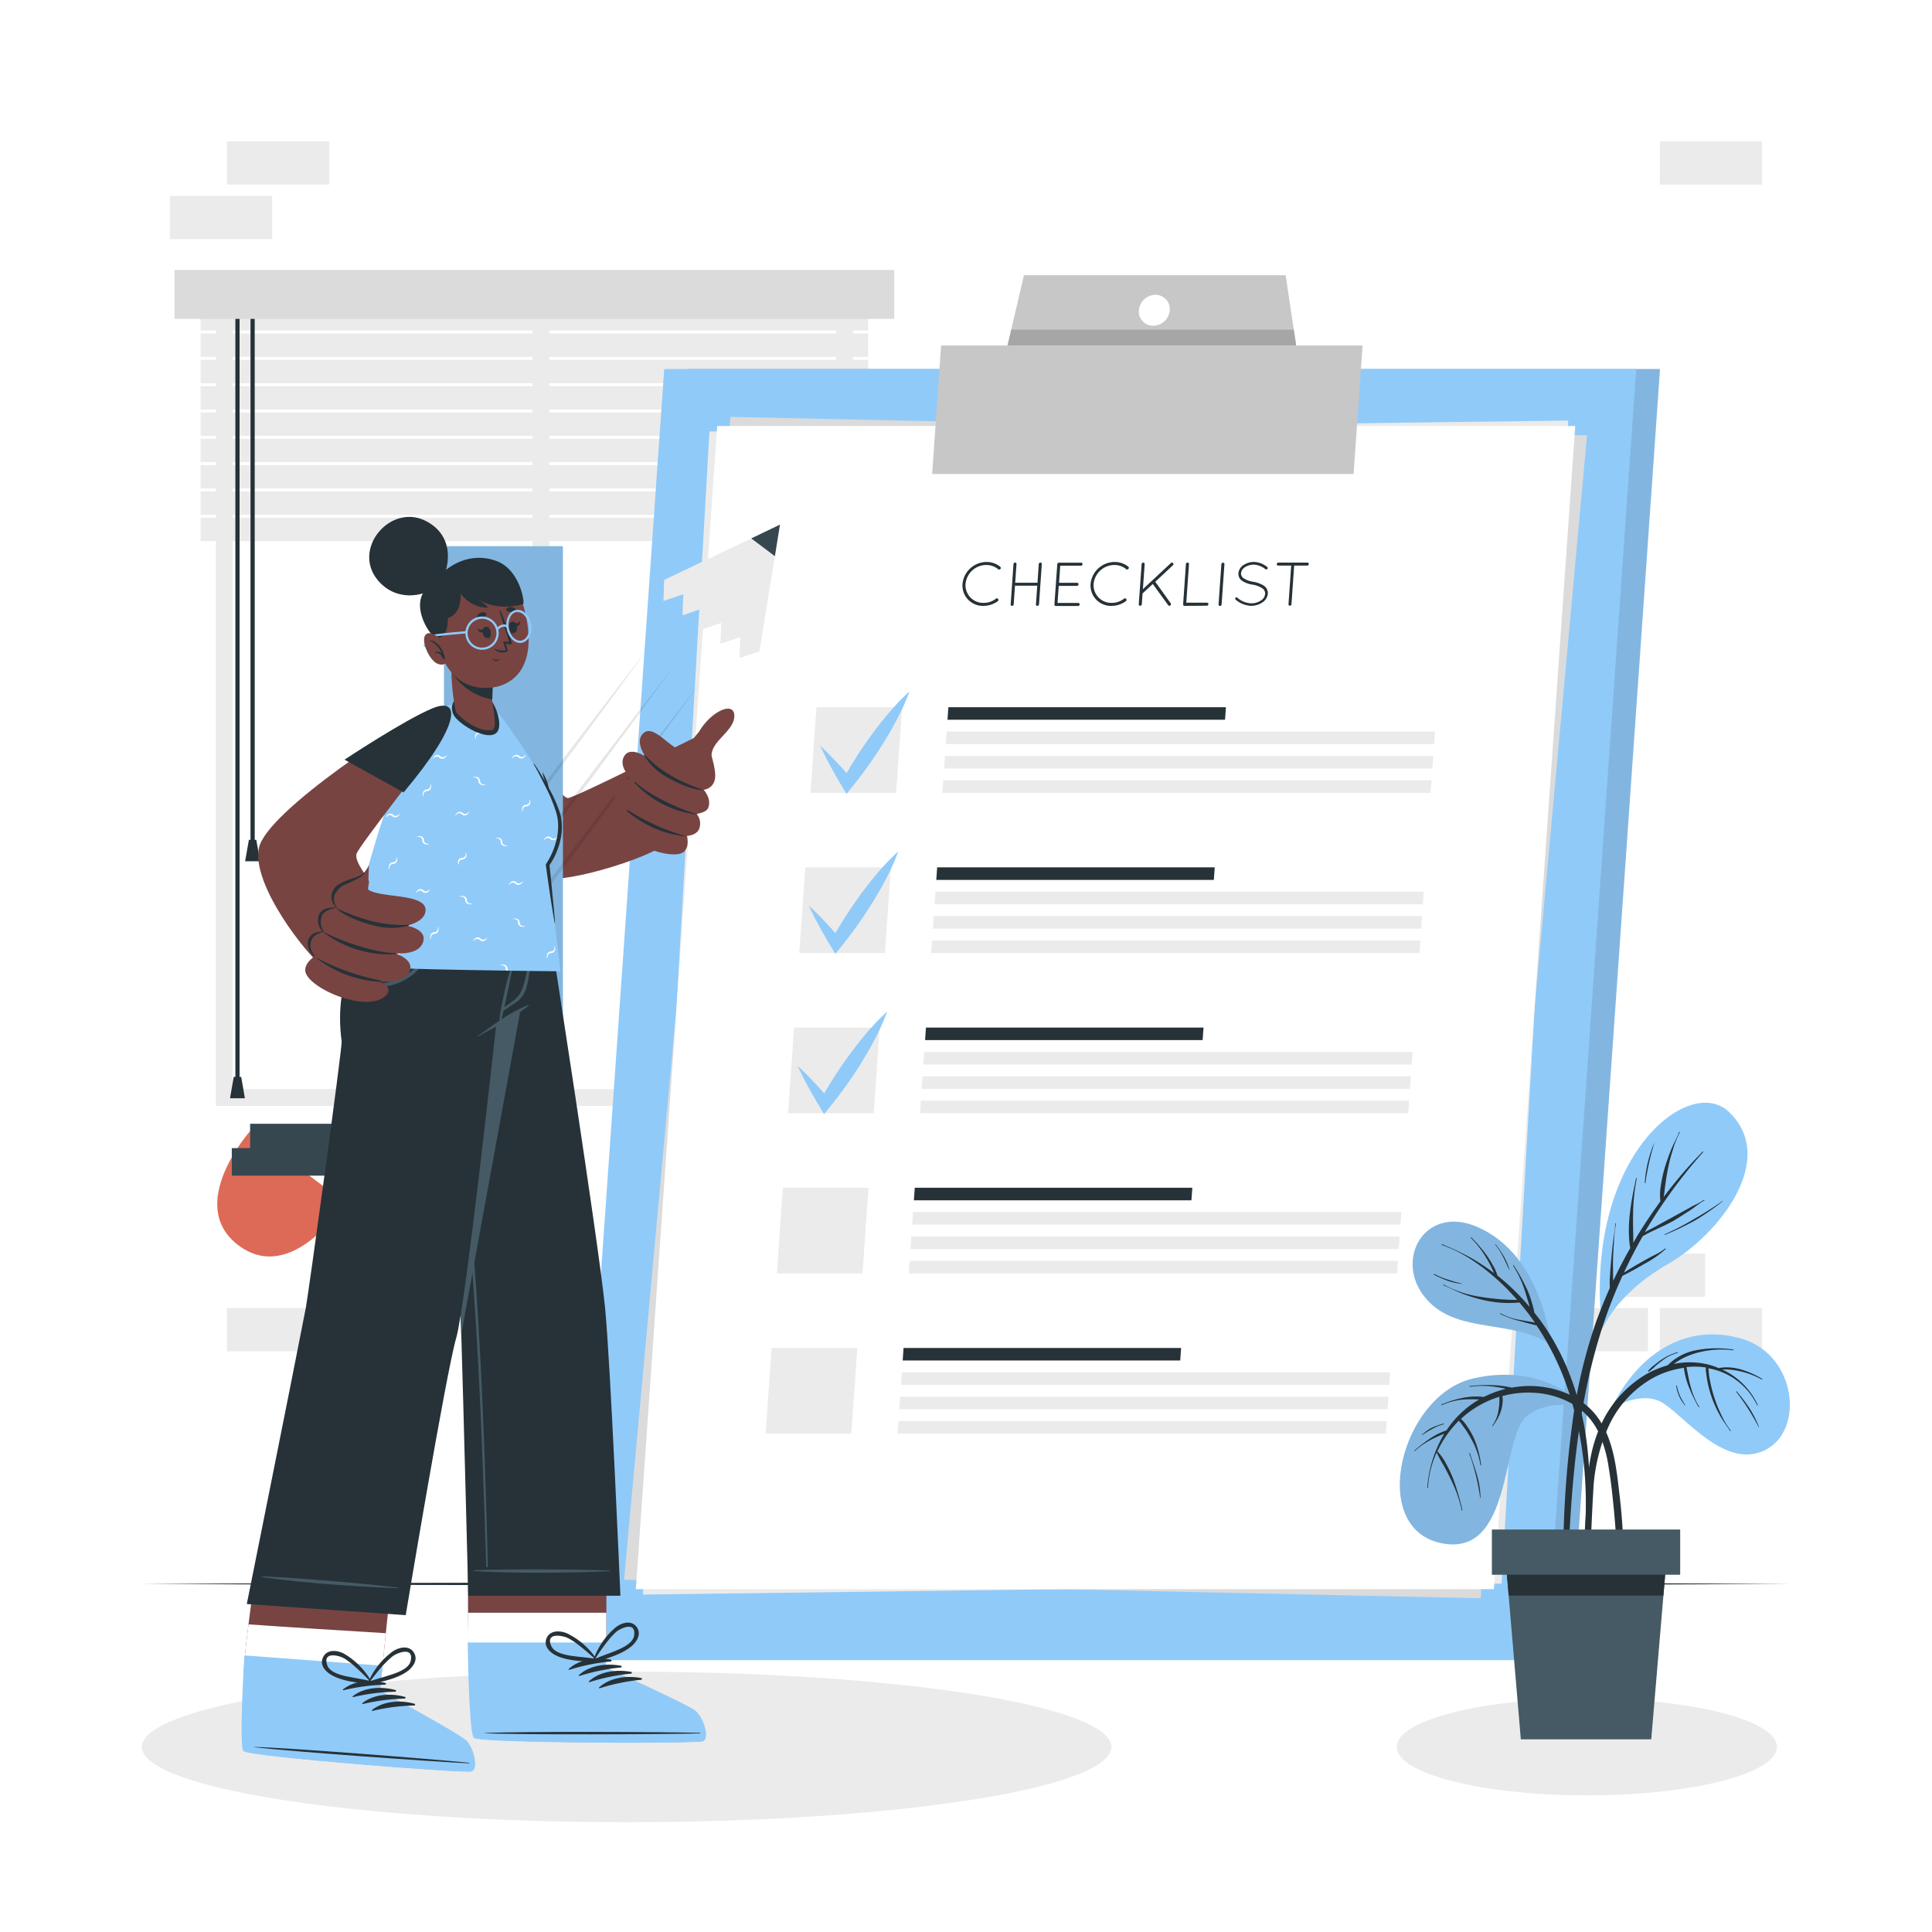 <svg class="animated" id="freepik_stories-checklist" xmlns="http://www.w3.org/2000/svg" viewBox="0 0 500 500" version="1.1" xmlns:xlink="http://www.w3.org/1999/xlink" xmlns:svgjs="http://svgjs.com/svgjs"><style>svg#freepik_stories-checklist:not(.animated) .animable {opacity: 0;}svg#freepik_stories-checklist.animated #freepik--Cheklist--inject-112 {animation: 3s Infinite  linear shake;animation-delay: 0s;}svg#freepik_stories-checklist.animated #freepik--Character--inject-112 {animation: 1s 1 forwards cubic-bezier(.36,-0.01,.5,1.38) slideUp,1.5s Infinite  linear floating;animation-delay: 0s,1s;}            @keyframes shake {                10%, 90% {                    transform: translate3d(-1px, 0, 0);                  }                  20%, 80% {                    transform: translate3d(2px, 0, 0);                  }                  30%, 50%, 70% {                    transform: translate3d(-4px, 0, 0);                  }                  40%, 60% {                    transform: translate3d(4px, 0, 0);                  }            }                    @keyframes slideUp {                0% {                    opacity: 0;                    transform: translateY(30px);                }                100% {                    opacity: 1;                    transform: inherit;                }            }                    @keyframes floating {                0% {                    opacity: 1;                    transform: translateY(0px);                }                50% {                    transform: translateY(-10px);                }                100% {                    opacity: 1;                    transform: translateY(0px);                }            }        </style><g id="freepik--background-complete--inject-112" class="animable" style="transform-origin: 250px 193.15px;"><path d="M55.86,70.71H220.74v215.5H55.86Zm160.53,4.35H60.21v206.8H216.39Z" style="fill: rgb(235, 235, 235); transform-origin: 138.3px 178.46px;" id="el4hg7axua82m" class="animable"></path><rect x="137.82" y="76.2" width="4.35" height="207.84" style="fill: rgb(235, 235, 235); transform-origin: 139.995px 180.12px;" id="el7vrwpisxcsd" class="animable"></rect><g id="el6o0x244paw6"><rect x="51.92" y="79.5" width="172.77" height="6.05" style="fill: rgb(235, 235, 235); transform-origin: 138.305px 82.525px; transform: rotate(180deg);" class="animable"></rect></g><g id="el8o8682zujas"><rect x="51.92" y="86.31" width="172.77" height="6.05" style="fill: rgb(235, 235, 235); transform-origin: 138.305px 89.335px; transform: rotate(180deg);" class="animable"></rect></g><g id="eljwpay6hqju"><rect x="51.92" y="93.13" width="172.77" height="6.05" style="fill: rgb(235, 235, 235); transform-origin: 138.305px 96.155px; transform: rotate(180deg);" class="animable"></rect></g><g id="el2rty96hhf3n"><rect x="51.92" y="99.94" width="172.77" height="6.05" style="fill: rgb(235, 235, 235); transform-origin: 138.305px 102.965px; transform: rotate(180deg);" class="animable"></rect></g><g id="ell8bsn9n3ofq"><rect x="51.92" y="106.75" width="172.77" height="6.05" style="fill: rgb(235, 235, 235); transform-origin: 138.305px 109.775px; transform: rotate(180deg);" class="animable"></rect></g><g id="elqi0753jk2zo"><rect x="51.92" y="113.56" width="172.77" height="6.05" style="fill: rgb(235, 235, 235); transform-origin: 138.305px 116.585px; transform: rotate(180deg);" class="animable"></rect></g><g id="el7vph48x4jpu"><rect x="51.92" y="120.37" width="172.77" height="6.05" style="fill: rgb(235, 235, 235); transform-origin: 138.305px 123.395px; transform: rotate(180deg);" class="animable"></rect></g><g id="elro2vr1vq1o"><rect x="51.92" y="127.18" width="172.77" height="6.05" style="fill: rgb(235, 235, 235); transform-origin: 138.305px 130.205px; transform: rotate(180deg);" class="animable"></rect></g><g id="el3tto9jpphj6"><rect x="51.92" y="133.99" width="172.77" height="6.05" style="fill: rgb(235, 235, 235); transform-origin: 138.305px 137.015px; transform: rotate(180deg);" class="animable"></rect></g><rect x="64.83" y="78.27" width="1.09" height="139.55" style="fill: rgb(38, 50, 56); transform-origin: 65.375px 148.045px;" id="elngymedc02l" class="animable"></rect><polygon points="63.44 222.89 67.3 222.89 66.33 217.35 64.41 217.35 63.44 222.89" style="fill: rgb(38, 50, 56); transform-origin: 65.37px 220.12px;" id="elyr6pcpidmcn" class="animable"></polygon><rect x="60.91" y="78.27" width="1.09" height="201.88" style="fill: rgb(38, 50, 56); transform-origin: 61.455px 179.21px;" id="elp3fud12qb5" class="animable"></rect><polygon points="59.53 284.23 63.38 284.23 62.42 278.69 60.49 278.69 59.53 284.23" style="fill: rgb(38, 50, 56); transform-origin: 61.455px 281.46px;" id="ell5uxzvrzf28" class="animable"></polygon><g id="elniytqljft9n"><rect x="45.17" y="69.86" width="186.26" height="12.67" style="fill: rgb(219, 219, 219); transform-origin: 138.3px 76.195px; transform: rotate(180deg);" class="animable"></rect></g><g id="eld2emw4lrrmd"><rect x="414.79" y="324.42" width="26.48" height="11.19" style="fill: rgb(235, 235, 235); transform-origin: 428.03px 330.015px; transform: rotate(180deg);" class="animable"></rect></g><g id="elllfvvul36cq"><rect x="429.56" y="338.53" width="26.48" height="11.19" style="fill: rgb(235, 235, 235); transform-origin: 442.8px 344.125px; transform: rotate(180deg);" class="animable"></rect></g><g id="el8xsb5rsdh2y"><rect x="400.02" y="338.53" width="26.48" height="11.19" style="fill: rgb(235, 235, 235); transform-origin: 413.26px 344.125px; transform: rotate(180deg);" class="animable"></rect></g><g id="el9zizpgtsxyg"><rect x="58.73" y="338.53" width="26.48" height="11.19" style="fill: rgb(235, 235, 235); transform-origin: 71.97px 344.125px; transform: rotate(180deg);" class="animable"></rect></g><g id="elczt68ntcqcn"><rect x="58.73" y="36.58" width="26.48" height="11.19" style="fill: rgb(235, 235, 235); transform-origin: 71.97px 42.175px; transform: rotate(180deg);" class="animable"></rect></g><g id="elorlo7p92vp"><rect x="43.96" y="50.69" width="26.48" height="11.19" style="fill: rgb(235, 235, 235); transform-origin: 57.2px 56.285px; transform: rotate(180deg);" class="animable"></rect></g><g id="eltj3kt6l6ta"><rect x="429.56" y="36.59" width="26.48" height="11.19" style="fill: rgb(235, 235, 235); transform-origin: 442.8px 42.185px; transform: rotate(180deg);" class="animable"></rect></g><rect x="259.73" y="122.83" width="26.48" height="11.19" style="fill: rgb(235, 235, 235); transform-origin: 272.97px 128.425px;" id="elx2n6b0vnsnh" class="animable"></rect><rect x="244.96" y="108.72" width="26.48" height="11.19" style="fill: rgb(235, 235, 235); transform-origin: 258.2px 114.315px;" id="el7gvffjgslxf" class="animable"></rect></g><g id="freepik--Floor--inject-112" class="animable" style="transform-origin: 250px 409.91px;"><polygon points="36.71 409.91 90.03 409.67 143.35 409.58 250 409.41 356.64 409.58 409.97 409.67 463.29 409.91 409.97 410.15 356.64 410.24 250 410.41 143.35 410.24 90.03 410.15 36.71 409.91" style="fill: rgb(38, 50, 56); transform-origin: 250px 409.91px;" id="el2hnxfe65j2x" class="animable"></polygon></g><g id="freepik--Shadow--inject-112" class="animable" style="transform-origin: 248.29px 452.1px;"><ellipse cx="162.17" cy="452.1" rx="125.46" ry="19.49" style="fill: rgb(235, 235, 235); transform-origin: 162.17px 452.1px;" id="eld5u5x0feyci" class="animable"></ellipse><ellipse cx="410.67" cy="452.1" rx="49.2" ry="12.54" style="fill: rgb(235, 235, 235); transform-origin: 410.67px 452.1px;" id="elsh38b2t75np" class="animable"></ellipse></g><g id="freepik--Cheklist--inject-112" class="animable" style="transform-origin: 289.07px 250.42px;"><polygon points="406.24 429.62 154.7 429.62 178.06 95.5 429.61 95.5 406.24 429.62" style="fill: rgb(144, 202, 249); transform-origin: 292.155px 262.56px;" id="eltro1qo9dtj" class="animable"></polygon><g id="el11pkqveqaqg"><g style="opacity: 0.1; transform-origin: 292.155px 262.56px;" class="animable"><polygon points="406.24 429.62 154.7 429.62 178.06 95.5 429.61 95.5 406.24 429.62" id="elzdb29l83q4f" class="animable" style="transform-origin: 292.155px 262.56px;"></polygon></g></g><polygon points="400.08 429.62 148.53 429.62 171.9 95.5 423.44 95.5 400.08 429.62" style="fill: rgb(144, 202, 249); transform-origin: 285.985px 262.56px;" id="elgsfif7z7wki" class="animable"></polygon><polygon points="388.63 409.84 166.39 412.67 183.6 111.67 405.85 108.84 388.63 409.84" style="fill: rgb(235, 235, 235); transform-origin: 286.12px 260.755px;" id="elksgbnreljvj" class="animable"></polygon><polygon points="383.18 413.63 161.51 408.84 189.05 107.89 410.72 112.67 383.18 413.63" style="fill: rgb(219, 219, 219); transform-origin: 286.115px 260.76px;" id="eldefdq2wx2qg" class="animable"></polygon><polygon points="386.62 411.27 164.56 411.27 185.61 110.25 407.67 110.25 386.62 411.27" style="fill: rgb(255, 255, 255); transform-origin: 286.115px 260.76px;" id="eljzhqr6mrlv" class="animable"></polygon><polygon points="231.92 205.19 209.75 205.19 211.3 183.02 233.47 183.02 231.92 205.19" style="fill: rgb(235, 235, 235); transform-origin: 221.61px 194.105px;" id="el70ox55bxf17" class="animable"></polygon><polygon points="317.04 186.27 245.21 186.27 245.44 183.02 317.27 183.02 317.04 186.27" style="fill: rgb(38, 50, 56); transform-origin: 281.24px 184.645px;" id="elz9oyefaz1zl" class="animable"></polygon><polygon points="371.14 192.57 244.77 192.57 245 189.32 371.36 189.32 371.14 192.57" style="fill: rgb(235, 235, 235); transform-origin: 308.065px 190.945px;" id="elq65yh85t7u9" class="animable"></polygon><polygon points="370.69 198.88 244.33 198.88 244.56 195.63 370.92 195.63 370.69 198.88" style="fill: rgb(235, 235, 235); transform-origin: 307.625px 197.255px;" id="elqd6g1dzpkxf" class="animable"></polygon><polygon points="370.25 205.19 243.89 205.19 244.12 201.94 370.48 201.94 370.25 205.19" style="fill: rgb(235, 235, 235); transform-origin: 307.185px 203.565px;" id="elvpz4mtxa7uk" class="animable"></polygon><path d="M212.24,193c.77.68,1.5,1.4,2.22,2.11s1.41,1.46,2.12,2.19c1.39,1.48,2.72,3,4,4.53l-2.56.17a111,111,0,0,1,7.75-12.11c1.43-1.94,2.92-3.83,4.5-5.67a60.3,60.3,0,0,1,5.1-5.28,53.64,53.64,0,0,1-2.94,6.65c-1.09,2.14-2.28,4.22-3.54,6.26a110,110,0,0,1-8.32,11.75l-1.52,1.86-1-1.7c-1-1.73-2.08-3.47-3-5.26-.48-.91-1-1.79-1.43-2.71S212.65,193.9,212.24,193Z" style="fill: rgb(144, 202, 249); transform-origin: 223.805px 192.2px;" id="el04yuxks55gwe" class="animable"></path><polygon points="229.02 246.64 206.85 246.64 208.4 224.47 230.57 224.47 229.02 246.64" style="fill: rgb(235, 235, 235); transform-origin: 218.71px 235.555px;" id="el7p0w3q8lwxy" class="animable"></polygon><polygon points="314.14 227.72 242.31 227.72 242.54 224.47 314.37 224.47 314.14 227.72" style="fill: rgb(38, 50, 56); transform-origin: 278.34px 226.095px;" id="elyz8g7y9un79" class="animable"></polygon><polygon points="368.24 234.03 241.87 234.03 242.1 230.78 368.46 230.78 368.24 234.03" style="fill: rgb(235, 235, 235); transform-origin: 305.165px 232.405px;" id="elvhnkic144jd" class="animable"></polygon><polygon points="367.8 240.34 241.43 240.34 241.66 237.09 368.02 237.09 367.8 240.34" style="fill: rgb(235, 235, 235); transform-origin: 304.725px 238.715px;" id="els94mybk1vgi" class="animable"></polygon><polygon points="367.36 246.64 240.99 246.64 241.22 243.4 367.58 243.4 367.36 246.64" style="fill: rgb(235, 235, 235); transform-origin: 304.285px 245.02px;" id="elvezwrn06z19" class="animable"></polygon><path d="M209.34,234.41c.77.68,1.5,1.39,2.22,2.11s1.41,1.46,2.12,2.19c1.39,1.48,2.72,3,4,4.53l-2.55.16a109,109,0,0,1,7.75-12.11c1.42-1.93,2.91-3.82,4.49-5.66a58.93,58.93,0,0,1,5.1-5.28,56.55,56.55,0,0,1-2.93,6.65c-1.1,2.14-2.29,4.22-3.55,6.26A111,111,0,0,1,217.7,245l-1.52,1.86-1-1.7c-1.06-1.73-2.09-3.48-3.06-5.27-.48-.9-1-1.79-1.43-2.7S209.75,235.36,209.34,234.41Z" style="fill: rgb(144, 202, 249); transform-origin: 220.905px 233.605px;" id="elb1zetagsi4e" class="animable"></path><polygon points="226.12 288.1 203.95 288.1 205.5 265.93 227.67 265.93 226.12 288.1" style="fill: rgb(235, 235, 235); transform-origin: 215.81px 277.015px;" id="elachynt4ldn6" class="animable"></polygon><polygon points="311.24 269.18 239.41 269.18 239.64 265.93 311.47 265.93 311.24 269.18" style="fill: rgb(38, 50, 56); transform-origin: 275.44px 267.555px;" id="elnvfzlz66z9f" class="animable"></polygon><polygon points="365.34 275.49 238.97 275.49 239.2 272.24 365.57 272.24 365.34 275.49" style="fill: rgb(235, 235, 235); transform-origin: 302.27px 273.865px;" id="el86isvrfrgrp" class="animable"></polygon><polygon points="364.9 281.79 238.53 281.79 238.76 278.55 365.13 278.55 364.9 281.79" style="fill: rgb(235, 235, 235); transform-origin: 301.83px 280.17px;" id="elr3jdu58yjk" class="animable"></polygon><polygon points="364.46 288.1 238.09 288.1 238.32 284.85 364.68 284.85 364.46 288.1" style="fill: rgb(235, 235, 235); transform-origin: 301.385px 286.475px;" id="elvr4a5fe421" class="animable"></polygon><path d="M206.44,275.87c.77.68,1.5,1.39,2.22,2.11s1.41,1.46,2.12,2.19c1.39,1.47,2.72,3,4,4.53l-2.55.16A110.49,110.49,0,0,1,220,272.75c1.42-1.93,2.91-3.83,4.49-5.66a58.93,58.93,0,0,1,5.1-5.28,55.68,55.68,0,0,1-2.93,6.64c-1.1,2.14-2.29,4.23-3.55,6.27a108.44,108.44,0,0,1-8.32,11.74l-1.52,1.86-1-1.69c-1.06-1.73-2.09-3.48-3.06-5.27-.47-.9-1-1.79-1.43-2.71S206.85,276.82,206.44,275.87Z" style="fill: rgb(144, 202, 249); transform-origin: 218.015px 275.065px;" id="el6nxqxmzhnd5" class="animable"></path><polygon points="223.22 329.56 201.05 329.56 202.6 307.39 224.77 307.39 223.22 329.56" style="fill: rgb(235, 235, 235); transform-origin: 212.91px 318.475px;" id="eltnk03jmhpt" class="animable"></polygon><polygon points="308.34 310.64 236.51 310.64 236.74 307.39 308.57 307.39 308.34 310.64" style="fill: rgb(38, 50, 56); transform-origin: 272.54px 309.015px;" id="elmwdior4fty" class="animable"></polygon><polygon points="362.44 316.94 236.07 316.94 236.3 313.69 362.67 313.69 362.44 316.94" style="fill: rgb(235, 235, 235); transform-origin: 299.37px 315.315px;" id="el1y7tqjazfcf" class="animable"></polygon><polygon points="362 323.25 235.63 323.25 235.86 320 362.23 320 362 323.25" style="fill: rgb(235, 235, 235); transform-origin: 298.93px 321.625px;" id="elxx9yg4xuyf" class="animable"></polygon><polygon points="361.56 329.56 235.19 329.56 235.42 326.31 361.79 326.31 361.56 329.56" style="fill: rgb(235, 235, 235); transform-origin: 298.49px 327.935px;" id="elflrqgwzviz7" class="animable"></polygon><polygon points="220.32 371.01 198.15 371.01 199.7 348.85 221.87 348.85 220.32 371.01" style="fill: rgb(235, 235, 235); transform-origin: 210.01px 359.93px;" id="elih72yjbof7p" class="animable"></polygon><polygon points="305.44 352.09 233.62 352.09 233.84 348.85 305.67 348.85 305.44 352.09" style="fill: rgb(38, 50, 56); transform-origin: 269.645px 350.47px;" id="elme7h59obw3s" class="animable"></polygon><polygon points="359.54 358.4 233.18 358.4 233.4 355.15 359.77 355.15 359.54 358.4" style="fill: rgb(235, 235, 235); transform-origin: 296.475px 356.775px;" id="eld9iqggd7taf" class="animable"></polygon><polygon points="359.1 364.71 232.73 364.71 232.96 361.46 359.33 361.46 359.1 364.71" style="fill: rgb(235, 235, 235); transform-origin: 296.03px 363.085px;" id="elnb0phws9psr" class="animable"></polygon><polygon points="358.66 371.01 232.29 371.01 232.52 367.76 358.89 367.76 358.66 371.01" style="fill: rgb(235, 235, 235); transform-origin: 295.59px 369.385px;" id="elf1xmh1opkr" class="animable"></polygon><path d="M255.32,145.44a5.57,5.57,0,0,1,3.53,1.23.41.41,0,0,1-.52.64,4.82,4.82,0,0,0-3.07-1.09,5.4,5.4,0,0,0-5.38,4.93,4.56,4.56,0,0,0,4.7,4.87,5.1,5.1,0,0,0,3.18-1.09.37.37,0,0,1,.55.09.38.38,0,0,1-.08.56,6.27,6.27,0,0,1-3.71,1.22,5.28,5.28,0,0,1-5.43-5.65A6.28,6.28,0,0,1,255.32,145.44Z" style="fill: rgb(38, 50, 56); transform-origin: 254.04px 151.121px;" id="ell7rf2x5zv3g" class="animable"></path><path d="M268.44,151.58h-5.76l-.34,4.84a.43.43,0,0,1-.43.38.35.35,0,0,1-.35-.38l.73-10.44a.41.41,0,0,1,.41-.38.35.35,0,0,1,.37.38l-.34,4.83h5.77l.33-4.83a.43.43,0,0,1,.41-.38.36.36,0,0,1,.38.38l-.73,10.44a.44.44,0,0,1-.43.38.36.36,0,0,1-.36-.38Z" style="fill: rgb(38, 50, 56); transform-origin: 265.59px 151.2px;" id="eln2ejp19ch0a" class="animable"></path><path d="M273.63,146a.42.42,0,0,1,.41-.38h5.76a.34.34,0,0,1,.36.38.42.42,0,0,1-.41.4h-5.36l-.31,4.43h4.69a.36.36,0,0,1,.35.4.42.42,0,0,1-.41.39H274l-.31,4.42h5.37a.35.35,0,0,1,.35.4.41.41,0,0,1-.41.38h-5.79a.36.36,0,0,1-.33-.38Z" style="fill: rgb(38, 50, 56); transform-origin: 276.521px 151.22px;" id="el6hx35ctwbd8" class="animable"></path><path d="M288.49,145.44a5.61,5.61,0,0,1,3.53,1.23.39.39,0,0,1,0,.56.38.38,0,0,1-.55.08,4.77,4.77,0,0,0-3.06-1.09,5.42,5.42,0,0,0-5.39,4.93,4.58,4.58,0,0,0,4.71,4.87,5.1,5.1,0,0,0,3.18-1.09.37.37,0,0,1,.55.09.38.38,0,0,1-.09.56,6.22,6.22,0,0,1-3.7,1.22,5.28,5.28,0,0,1-5.43-5.65A6.27,6.27,0,0,1,288.49,145.44Z" style="fill: rgb(38, 50, 56); transform-origin: 287.183px 151.121px;" id="elrx7r0f4wptk" class="animable"></path><path d="M295.45,146a.42.42,0,0,1,.41-.4.37.37,0,0,1,.38.4l-.46,6.48,7.25-6.77a.4.4,0,0,1,.54,0,.39.39,0,0,1,0,.56l-4.59,4.29,4,5.57a.43.43,0,0,1-.11.56.4.4,0,0,1-.26.08.31.31,0,0,1-.28-.14l-4-5.51-2.64,2.47-.19,2.8a.43.43,0,0,1-.43.38.36.36,0,0,1-.36-.38Z" style="fill: rgb(38, 50, 56); transform-origin: 299.199px 151.185px;" id="el5vqygxl9br4" class="animable"></path><path d="M306.55,156.8h0a.36.36,0,0,1-.36-.38l.73-10.44a.43.43,0,0,1,.42-.38.36.36,0,0,1,.37.38l-.7,10h5.36a.36.36,0,0,1,.37.4.43.43,0,0,1-.43.38Z" style="fill: rgb(38, 50, 56); transform-origin: 309.466px 151.2px;" id="elg5hzbf9xvdp" class="animable"></path><path d="M316.09,146a.43.43,0,0,1,.41-.38.36.36,0,0,1,.38.38l-.73,10.44a.43.43,0,0,1-.43.38.36.36,0,0,1-.36-.38Z" style="fill: rgb(38, 50, 56); transform-origin: 316.12px 151.22px;" id="elqaj85hbqyl" class="animable"></path><path d="M319.74,154.7a.34.34,0,0,1,.5,0,5.75,5.75,0,0,0,3.58,1.44,4.44,4.44,0,0,0,2.52-.74,2.25,2.25,0,0,0,1.07-1.66,1.64,1.64,0,0,0-.8-1.54,6.79,6.79,0,0,0-2.53-.91h0a6.65,6.65,0,0,1-2.58-.95,2.15,2.15,0,0,1-1-2,2.84,2.84,0,0,1,1.31-2.1,4.88,4.88,0,0,1,2.76-.81,5.81,5.81,0,0,1,3.37,1.29.35.35,0,0,1,.06.5.36.36,0,0,1-.49.1,5.15,5.15,0,0,0-3-1.19,4.22,4.22,0,0,0-2.33.67,2.13,2.13,0,0,0-1,1.54,1.49,1.49,0,0,0,.74,1.36,6.08,6.08,0,0,0,2.34.85h0a7.27,7.27,0,0,1,2.78,1,2.32,2.32,0,0,1,1.08,2.12,3.08,3.08,0,0,1-1.42,2.24,5.24,5.24,0,0,1-2.94.88,6.54,6.54,0,0,1-4-1.62A.38.38,0,0,1,319.74,154.7Z" style="fill: rgb(38, 50, 56); transform-origin: 323.897px 151.11px;" id="elcdqsvbjgwwo" class="animable"></path><path d="M334.16,146.38h-3.37a.36.36,0,0,1-.36-.4.41.41,0,0,1,.41-.38h7.52a.35.35,0,0,1,.36.38.42.42,0,0,1-.41.4h-3.38l-.7,10a.42.42,0,0,1-.41.38.36.36,0,0,1-.36-.38Z" style="fill: rgb(38, 50, 56); transform-origin: 334.575px 151.18px;" id="eliffju0pwnr" class="animable"></path><polygon points="350.31 122.66 241.24 122.66 243.56 89.41 352.63 89.41 350.31 122.66" style="fill: rgb(199, 199, 199); transform-origin: 296.935px 106.035px;" id="el14xc6r9ta69" class="animable"></polygon><path d="M332.72,71.22H265L260.75,89.4h74.69ZM298.45,84.3a3.67,3.67,0,0,1-3.71-4,4.35,4.35,0,0,1,4.27-4,3.67,3.67,0,0,1,3.71,4A4.33,4.33,0,0,1,298.45,84.3Z" style="fill: rgb(199, 199, 199); transform-origin: 298.095px 80.31px;" id="elpbj41539eu" class="animable"></path><polygon points="335.44 89.4 260.75 89.4 261.71 85.33 334.83 85.33 335.44 89.4" style="fill: rgb(166, 166, 166); transform-origin: 298.095px 87.365px;" id="el7s7ratpq8b4" class="animable"></polygon></g><g id="freepik--Character--inject-112" class="animable animator-active" style="transform-origin: 129.036px 296.135px;"><path d="M124.94,188.32c1.48,11,9.71,37.26,15.85,38.93,5.72,1.55,30.86-5.94,34.1-10.93,1.73-2.67,8.58-27.2,5.51-25.73-3.88,1.85-32.34,16.24-33.51,15.95-2.47-.62-7.29-10.36-11.46-15.8C126.35,178.86,124.24,183.16,124.94,188.32Z" style="fill: rgb(119, 68, 66); transform-origin: 152.999px 205.289px;" id="eljaldik5488o" class="animable"></path><path d="M142.11,199.28l-12.89,11.81s-4.56-16.87-5.08-24.68S130,179.49,142.11,199.28Z" style="fill: rgb(38, 50, 56); transform-origin: 133.11px 196.46px;" id="el41ib0rddxsj" class="animable"></path><path d="M89.31,311.22S75.68,332.79,61.73,322.3s3-29.57,3-29.57Z" style="fill: rgb(221, 106, 87); transform-origin: 72.766px 308.954px;" id="el5im7goq5mim" class="animable"></path><g id="elcly98auwf8t"><rect x="114.9" y="141.35" width="30.78" height="179.42" style="fill: rgb(144, 202, 249); transform-origin: 130.29px 231.06px; transform: rotate(-143.08deg);" class="animable"></rect></g><g id="el0ok0l8bkc15"><rect x="114.9" y="141.35" width="30.78" height="179.42" style="opacity: 0.1; transform-origin: 130.29px 231.06px; transform: rotate(-143.08deg);" class="animable"></rect></g><g id="elgcjlq2w6bm"><rect x="59.99" y="297.13" width="35.94" height="7.13" style="fill: rgb(55, 71, 79); transform-origin: 77.96px 300.695px; transform: rotate(-143.08deg);" class="animable"></rect></g><g id="elyif6dyahewb"><rect x="64.73" y="290.83" width="35.94" height="7.13" style="fill: rgb(55, 71, 79); transform-origin: 82.7px 294.395px; transform: rotate(-143.08deg);" class="animable"></rect></g><path d="M171.86,150.09l22.57-10.75,7.42-3.57-1.31,8.17-4,24.66-5.18,1.7s.26-5.31.25-5.4l-5.18,1.7s.27-5.31.25-5.41l-5.12,1.75s.21-5.35.2-5.45l-5.13,1.75s.21-5.35.2-5.45l-5.12,1.74S171.88,150.18,171.86,150.09Z" style="fill: rgb(235, 235, 235); transform-origin: 186.78px 153.035px;" id="elpxnj6xyljdr" class="animable"></path><polygon points="194.43 139.34 201.85 135.77 200.54 143.94 194.43 139.34" style="fill: rgb(55, 71, 79); transform-origin: 198.14px 139.855px;" id="ell9zy1vrj78" class="animable"></polygon><g id="el9ky83vr0jdn"><g style="opacity: 0.1; transform-origin: 133.52px 226.735px;" class="animable"><path d="M99.33,285.67c6.67-9.23,13.43-18.38,20.21-27.53L140,230.77l20.6-27.23L170.93,190l10.45-13.5-10.06,13.8L161.18,204l-20.42,27.37L120.15,258.6Q109.8,272.17,99.33,285.67Z" id="elkpz19dfugai" class="animable" style="transform-origin: 140.355px 231.085px;"></path><path d="M92.5,281.35c6.67-9.22,13.43-18.38,20.2-27.53l20.43-27.37,20.6-27.23,10.37-13.56,10.45-13.51L164.49,186l-10.14,13.73-20.43,27.37-20.6,27.23C106.41,263.33,99.5,272.38,92.5,281.35Z" id="elalt1f3qpt3l" class="animable" style="transform-origin: 133.525px 226.75px;"></path><path d="M85.66,277c6.68-9.23,13.44-18.38,20.21-27.53l20.42-27.37,20.61-27.23,10.37-13.57,10.45-13.5-10.06,13.8-10.15,13.73-20.42,27.37L106.48,250C99.58,259,92.67,268.06,85.66,277Z" id="eljcjxu3y9v6e" class="animable" style="transform-origin: 126.69px 222.4px;"></path></g></g><path d="M182.85,189.7c.36,3.82,2.78,9.28,2.14,12.06a3.28,3.28,0,0,1-2.89,2.63s2.17,2.29,1.17,4.71c-.52,1.25-3,1.52-3,1.52a3.9,3.9,0,0,1,.63,4c-.81,1.67-3.14,1.69-3.14,1.69s.74,2.58-.64,4c-2.79,2.91-17.82-2.54-18.13-8.92-.14-3,3.46-1.44,3.46-1.44s-4.65-3.45-3.6-6.58,5.6-.85,5.6-.85-4.47-3.39-3.06-6.52,5.64-.2,5.64-.2-2.52-3.48-.89-5.63c2.69-3.55,7.19,3.77,10.77,4.19l3.8-4.78Z" style="fill: rgb(119, 68, 66); transform-origin: 171.896px 205.158px;" id="elz348s55oxu" class="animable"></path><path d="M184.14,195.53c0-3.65,5.39-6.17,5.86-9.66.65-4.72-5.84-2.22-9.25,3.74l-1.83,5.09Z" style="fill: rgb(119, 68, 66); transform-origin: 184.483px 189.467px;" id="eladn6esndxh9" class="animable"></path><path d="M177.43,216.38s0,.09,0,.08a27.66,27.66,0,0,1-15.14-6.54c-.13-.12,0-.39.17-.28A56.9,56.9,0,0,0,177.43,216.38Z" style="fill: rgb(38, 50, 56); transform-origin: 169.834px 213.037px;" id="eljbl37a0u7l" class="animable"></path><path d="M180.37,210.68c.06,0,0,.11,0,.11a26,26,0,0,1-16.08-8.17c-.14-.16-.1-.45.08-.28C167.34,205.3,175.38,209.33,180.37,210.68Z" style="fill: rgb(38, 50, 56); transform-origin: 172.301px 206.539px;" id="elegq2vyj4hwc" class="animable"></path><path d="M166.87,195.38c4.16,4.41,9.32,7.05,15,9,.07,0,0,.13,0,.13-3-.2-6.53-1.81-9.14-3.3a16.09,16.09,0,0,1-6-5.67C166.66,195.43,166.79,195.29,166.87,195.38Z" style="fill: rgb(38, 50, 56); transform-origin: 174.306px 199.931px;" id="el0vq75rjl1fd" class="animable"></path><path d="M181.71,450.58c-1.92.64-56.77.48-58.86-.85-.79-.49-1.23-8.49-1.5-18.16,0-2.09-.1-4.24-.13-6.43,0-2.6-.07-5.22-.09-7.77-.07-11.46.09-21.55.09-21.55h35.71l0,21.55v7.77l-.18,6.43s21,9.46,23.1,11.16S183.62,450,181.71,450.58Z" style="fill: rgb(119, 68, 66); transform-origin: 151.83px 423.382px;" id="elcarsgf08m7" class="animable"></path><path d="M181.71,450.58c-1.92.64-56.77.48-58.86-.85-.79-.49-1.23-8.49-1.5-18.16,0-2.09-.1-4.24-.13-6.43,0-2.6-.07-5.22-.09-7.77h35.78v7.77l-.18,6.43s21,9.46,23.1,11.16S183.62,450,181.71,450.58Z" style="fill: rgb(255, 255, 255); transform-origin: 151.837px 434.157px;" id="elva09mn7t0yg" class="animable"></path><path d="M181.88,450.66c-1.26.41-24.62.5-41.63.15-3.93-.09-7.53-.2-10.44-.32-4-.19-6.69-.41-7.12-.68-1-.62-1.43-12.36-1.65-24.73h35.89l-.19,6.47s21.09,9.5,23.24,11.22S183.8,450,181.88,450.66Z" style="fill: rgb(144, 202, 249); transform-origin: 151.882px 438.054px;" id="elg1j7ld3fzio" class="animable"></path><path d="M181.09,448.45c-9.25-.25-46.56-.4-55.72.05-.07,0-.07.06,0,.06,9.16.45,46.47.3,55.72.05C181.28,448.6,181.28,448.46,181.09,448.45Z" style="fill: rgb(38, 50, 56); transform-origin: 153.275px 448.53px;" id="el5qd4r3tx1k9" class="animable"></path><path d="M158.05,429.5c-3.63-.69-8.08-.15-10.87,2.44-.11.1,0,.25.15.21A50.67,50.67,0,0,1,158,430,.23.23,0,0,0,158.05,429.5Z" style="fill: rgb(38, 50, 56); transform-origin: 152.705px 430.691px;" id="elb20dsrwta2m" class="animable"></path><path d="M160.67,431.09c-3.63-.69-8.08-.15-10.87,2.44-.11.1,0,.25.15.21a51.43,51.43,0,0,1,10.71-2.19A.23.23,0,0,0,160.67,431.09Z" style="fill: rgb(38, 50, 56); transform-origin: 155.325px 432.281px;" id="elrrvjvj1ucvq" class="animable"></path><path d="M163.3,432.68c-3.64-.69-8.09-.15-10.88,2.44-.11.1,0,.25.16.21a51.21,51.21,0,0,1,10.7-2.19A.23.23,0,0,0,163.3,432.68Z" style="fill: rgb(38, 50, 56); transform-origin: 157.948px 433.871px;" id="elvf4c21lyc9j" class="animable"></path><path d="M165.92,434.27c-3.64-.69-8.09-.15-10.88,2.44-.11.1,0,.25.16.21a51.21,51.21,0,0,1,10.7-2.19A.23.23,0,0,0,165.92,434.27Z" style="fill: rgb(38, 50, 56); transform-origin: 160.568px 435.461px;" id="el3py0zpm7qa1" class="animable"></path><path d="M164.8,421.1c-1.43-2-4.09-1.09-5.61.18a19.37,19.37,0,0,0-5.63,8.32.09.09,0,0,0,.08.13.45.45,0,0,0,.57.45c3-1.1,6.36-1.91,8.94-3.9C164.66,425.12,166.14,423,164.8,421.1Zm-6.37,6.48c-1.47.58-3,1.08-4.39,1.71a56.62,56.62,0,0,1,3.39-4.78,21.12,21.12,0,0,1,1.93-2.08c1.09-1,5.38-3.07,4.73.92C163.73,425.55,160.18,426.89,158.43,427.58Z" style="fill: rgb(38, 50, 56); transform-origin: 159.437px 425.064px;" id="eln1d4l3nrsl" class="animable"></path><path d="M144.31,428.62c3,1.29,6.45,1.23,9.63,1.55a.45.45,0,0,0,.44-.58.1.1,0,0,0,.05-.15,19.38,19.38,0,0,0-7.52-6.65c-1.8-.85-4.6-1-5.48,1.23S142.57,427.87,144.31,428.62Zm-1.63-2.6c-1.63-3.7,3-2.75,4.34-2.07a18.64,18.64,0,0,1,2.39,1.53,55.93,55.93,0,0,1,4.48,3.78c-1.55-.25-3.12-.37-4.68-.56C147.35,428.47,143.58,428.06,142.68,426Z" style="fill: rgb(38, 50, 56); transform-origin: 147.832px 426.192px;" id="els0yv4xkpi3s" class="animable"></path><path d="M109.31,243.65s9.65,95.45,9.88,96.66c0,.16.1,2,.19,5,.52,16.43,1.81,67.66,1.81,67.66h39.37s-2.57-60.68-4-74.84c-1.88-18.06-13.81-94.48-13.81-94.48Z" style="fill: rgb(38, 50, 56); transform-origin: 134.935px 328.31px;" id="el5ylt5nng6pc" class="animable"></path><path d="M123.88,343.68q-1.81-31-5.47-61.9c-1.39-11.6-3-23.15-4.7-34.71,0-.1-.18-.1-.16,0,3,20.58,5.2,41.31,7.06,62s3.16,41.42,4,62.18c.49,11.76.85,22.39,1.23,34.16a.22.22,0,0,0,.43,0C125.72,384.45,125.11,364.61,123.88,343.68Z" style="fill: rgb(69, 90, 100); transform-origin: 119.909px 326.289px;" id="ely6f6ysfghl" class="animable"></path><path d="M157.86,406.44c-18-.57-33.48-.16-34.82-.06-1.11.09-.49.2.06.24,15.24.91,34.16.05,34.76,0C158,406.58,158,406.44,157.86,406.44Z" style="fill: rgb(69, 90, 100); transform-origin: 140.194px 406.59px;" id="elbcoz3ultv2" class="animable"></path><path d="M109.31,243.65s9.65,95.45,9.88,96.66c0,.16.1,2,.19,5l18.56-101.66Z" style="fill: rgb(69, 90, 100); transform-origin: 123.625px 294.48px;" id="eltnytke9f0hb" class="animable"></path><path d="M121.8,458.38c-2,.49-56.64-3.75-58.63-5.24-.75-.55-.6-8.56-.13-18.21.09-2.09.11-4.26.34-6.43.28-2.74.59-5.47.93-8.11,1.42-11.44,3.07-21,3.07-21L102,402l-2.15,20.69L99,431.15l-.66,6.4s20.21,11,22.21,12.85S123.76,457.88,121.8,458.38Z" style="fill: rgb(119, 68, 66); transform-origin: 92.721px 428.905px;" id="elythdjk38e8f" class="animable"></path><path d="M121.8,458.38c-2,.49-56.64-3.75-58.63-5.24-.75-.55-.6-8.56-.13-18.21.09-2.09.11-4.26.34-6.43.28-2.74.59-5.47.93-8.11,10.66.75,26,1.7,35.53,2.28L99,431.15l-.66,6.4s20.21,11,22.21,12.85S123.76,457.88,121.8,458.38Z" style="fill: rgb(255, 255, 255); transform-origin: 92.721px 439.405px;" id="elwbx7hllpas" class="animable"></path><path d="M122,458.46c-2,.5-57-3.77-58.95-5.25-.92-.69-.51-12.42.2-24.79L99,431.09l-.66,6.44s20.32,11.05,22.33,12.92S123.93,458,122,458.46Z" style="fill: rgb(144, 202, 249); transform-origin: 92.74px 443.46px;" id="el27p2puicjzr" class="animable"></path><path d="M121.35,456.2c-9.2-.94-46.4-3.87-55.57-4.1-.07,0-.08,0,0,.06,9.1,1.13,46.32,3.76,55.55,4.19C121.53,456.36,121.54,456.22,121.35,456.2Z" style="fill: rgb(38, 50, 56); transform-origin: 93.605px 454.225px;" id="el6yy7sjv5mh" class="animable"></path><path d="M99.78,435.58c-3.57-.95-8-.74-11,1.63-.12.09,0,.25.13.22A51.42,51.42,0,0,1,99.73,436,.23.23,0,0,0,99.78,435.58Z" style="fill: rgb(38, 50, 56); transform-origin: 94.313px 436.243px;" id="ellr0pw2typnh" class="animable"></path><path d="M102.28,437.36c-3.58-.95-8-.74-11,1.63-.11.09,0,.25.14.22a51.34,51.34,0,0,1,10.84-1.39A.23.23,0,0,0,102.28,437.36Z" style="fill: rgb(38, 50, 56); transform-origin: 96.868px 438.023px;" id="el86cpdl387nu" class="animable"></path><path d="M104.78,439.15c-3.58-1-8.06-.75-11,1.62-.12.09,0,.25.14.23a51.26,51.26,0,0,1,10.84-1.4A.23.23,0,0,0,104.78,439.15Z" style="fill: rgb(38, 50, 56); transform-origin: 99.342px 439.799px;" id="eluwx8hk89srf" class="animable"></path><path d="M107.27,440.93c-3.57-1-8-.75-11,1.62-.12.09,0,.25.13.23a51.43,51.43,0,0,1,10.84-1.4A.23.23,0,0,0,107.27,440.93Z" style="fill: rgb(38, 50, 56); transform-origin: 101.83px 441.579px;" id="eld55xl32tgjt" class="animable"></path><path d="M107.13,427.71c-1.27-2.07-4-1.39-5.61-.24a19.52,19.52,0,0,0-6.23,7.88c0,.07,0,.12.08.14,0,.27.21.58.53.49,3.08-.87,6.49-1.43,9.21-3.23C106.7,431.71,108.34,429.68,107.13,427.71Zm-6.83,6c-1.5.47-3,.86-4.51,1.38,1.22-1.53,2.37-3.11,3.74-4.52a21.24,21.24,0,0,1,2.09-1.93c1.15-.89,5.59-2.65,4.64,1.28C105.73,432.07,102.1,433.14,100.3,433.7Z" style="fill: rgb(38, 50, 56); transform-origin: 101.419px 431.186px;" id="ellruq03w1goh" class="animable"></path><path d="M86.15,433.69c2.89,1.5,6.33,1.7,9.49,2.26.32.06.52-.28.48-.55a.1.1,0,0,0,.06-.14,19.44,19.44,0,0,0-7-7.2c-1.73-1-4.5-1.37-5.56.82S84.46,432.81,86.15,433.69ZM84.71,431c-1.35-3.81,3.25-2.52,4.49-1.74a22,22,0,0,1,2.27,1.7A57.89,57.89,0,0,1,95.65,435c-1.53-.37-3.08-.6-4.63-.91C89.18,433.76,85.45,433.08,84.71,431Z" style="fill: rgb(38, 50, 56); transform-origin: 89.752px 431.612px;" id="el5pt20r04lt7" class="animable"></path><path d="M142.71,243.65s-1.16,9.72-6.74,16.73c-1.34,1.68-5.43,3.24-7.55,4.78,0,0-7.92,72.78-10.33,81C115.41,355.34,105,418,105,418l-41.13-2.88s12.35-61.46,15.28-76.68c.66-3.4,9.46-67.45,9.27-68.93-2.37-17.64,6.21-25.81,6.21-25.81Z" style="fill: rgb(38, 50, 56); transform-origin: 103.29px 330.825px;" id="el3v51x131sl2" class="animable"></path><path d="M110.91,244.72a13.12,13.12,0,0,1-4.82,6.92,16.27,16.27,0,0,1-8.75,3c-.53,0-.57.84,0,.85,6.42,0,12.91-4.07,13.85-10.73C111.19,244.61,111,244.58,110.91,244.72Z" style="fill: rgb(69, 90, 100); transform-origin: 104.059px 250.06px;" id="elj9seh64rv8e" class="animable"></path><path d="M136.73,260.09a35.11,35.11,0,0,0-6.63,3.52c-2.2,1.36-4.24,3-6.37,4.43-.08.06,0,.19.08.14,2.23-1.28,4.55-2.4,6.76-3.72a42,42,0,0,0,6.26-4.2C136.9,260.2,136.83,260.05,136.73,260.09Z" style="fill: rgb(69, 90, 100); transform-origin: 130.278px 264.137px;" id="el8i3okodb1ku" class="animable"></path><path d="M137.64,246.7c-.35,1.47-.77,2.93-1.16,4.39s-.65,2.77-1.08,4.12a7,7,0,0,1-2.1,3.4c-.56.48-1.18.89-1.78,1.33l-1,.7c.05-.2.1-.4.14-.6.13-.55.25-1.11.37-1.67.26-1.24.52-2.48.77-3.73.49-2.44,1-4.91,1.57-7.32a.08.08,0,0,0-.15,0c-.72,2.39-1.51,4.75-2.15,7.16-.32,1.18-1.52,7-1.58,7.45s-.12.86-.16,1.29a5.32,5.32,0,0,0-.06,1.32.11.11,0,0,0,.2,0h0a4.94,4.94,0,0,0,.43-1.26c.13-.42.24-.84.34-1.26l.09-.47c.6-.33,1.16-.77,1.72-1.14s1.22-.78,1.79-1.22a6.62,6.62,0,0,0,2.27-3.21,24.26,24.26,0,0,0,.89-4.21c.26-1.66.48-3.34.79-5C137.81,246.65,137.66,246.6,137.64,246.7Z" style="fill: rgb(69, 90, 100); transform-origin: 133.523px 255.625px;" id="elzt2giz0g96b" class="animable"></path><path d="M103,410.84c-17.84-2-33.35-2.84-34.69-2.85-1.12,0-.51.16,0,.24,15.11,2.13,34,2.79,34.65,2.77A.08.08,0,0,0,103,410.84Z" style="fill: rgb(69, 90, 100); transform-origin: 85.371px 409.496px;" id="elxi70rim25wr" class="animable"></path><path d="M141.72,223.73l3.35,27.64s-44.89-.4-56-1.45c0,0,10.3-51.27,22.59-64,6.14-6.36,13.16-5.71,17.54-1.05,1.11,1.17,14.22,19.38,15.48,26.25C145.77,217.19,141.72,223.73,141.72,223.73Z" style="fill: rgb(144, 202, 249); transform-origin: 117.07px 216.316px;" id="elnqo81kdstfj" class="animable"></path><path d="M122.36,201.16a2.18,2.18,0,0,1,1.17-.06,1.12,1.12,0,0,1,.73,1,.85.85,0,0,0,.4.75.77.77,0,0,0,.46.15c.19,0,.37.06.56.11a2,2,0,0,1-1.17,0,1.1,1.1,0,0,1-.69-1,.91.91,0,0,0-.43-.74,1,1,0,0,0-.47-.13C122.73,201.23,122.55,201.21,122.36,201.16Z" style="fill: rgb(255, 255, 255); transform-origin: 124.02px 202.122px;" id="elqimfsmpdnd" class="animable"></path><path d="M132.61,237.81a2.18,2.18,0,0,1,1.17-.06,1.11,1.11,0,0,1,.72,1,.88.88,0,0,0,.4.75,1,1,0,0,0,.47.15c.18,0,.37.06.55.11a2,2,0,0,1-1.17,0,1.14,1.14,0,0,1-.69-1.05.85.85,0,0,0-.42-.73,1,1,0,0,0-.48-.14A5.3,5.3,0,0,1,132.61,237.81Z" style="fill: rgb(255, 255, 255); transform-origin: 134.265px 238.772px;" id="elizprpzm7eu" class="animable"></path><path d="M116.07,186.48a1.92,1.92,0,0,1-1.17.05,1.15,1.15,0,0,1-.69-1.05.85.85,0,0,0-.42-.73,1,1,0,0,0-.48-.14l-.21,0,.22-.18a1.3,1.3,0,0,1,.61.05,1.12,1.12,0,0,1,.72,1,.9.9,0,0,0,.4.76,1,1,0,0,0,.47.15A5.3,5.3,0,0,1,116.07,186.48Z" style="fill: rgb(255, 255, 255); transform-origin: 114.585px 185.506px;" id="el05zo7azexz8y" class="animable"></path><path d="M107.83,216.49a2.29,2.29,0,0,1,1.17-.06,1.13,1.13,0,0,1,.73,1,.88.88,0,0,0,.4.76.93.93,0,0,0,.46.15l.56.1a1.93,1.93,0,0,1-1.17.05,1.11,1.11,0,0,1-.69-1.05.88.88,0,0,0-.43-.73,1,1,0,0,0-.47-.14C108.2,216.56,108,216.54,107.83,216.49Z" style="fill: rgb(255, 255, 255); transform-origin: 109.49px 217.469px;" id="eljzhli4rfnl" class="animable"></path><path d="M131.51,251.2H131a1.15,1.15,0,0,1-.1-.48.86.86,0,0,0-.43-.73.93.93,0,0,0-.47-.14,5.3,5.3,0,0,1-.55-.1,2.15,2.15,0,0,1,1.16-.06,1.12,1.12,0,0,1,.73,1A.77.77,0,0,0,131.51,251.2Z" style="fill: rgb(255, 255, 255); transform-origin: 130.48px 250.419px;" id="elin71pqnj5an" class="animable"></path><path d="M118.94,232a2.18,2.18,0,0,1,1.17-.06,1.1,1.1,0,0,1,.72,1,.89.89,0,0,0,.41.75.84.84,0,0,0,.46.15c.18,0,.37.06.55.11a2,2,0,0,1-1.16,0,1.11,1.11,0,0,1-.69-1,.91.91,0,0,0-.43-.74,1,1,0,0,0-.47-.13C119.31,232.1,119.13,232.08,118.94,232Z" style="fill: rgb(255, 255, 255); transform-origin: 120.595px 232.962px;" id="elf0li2xrgf0h" class="animable"></path><path d="M94.79,229.52a2.67,2.67,0,0,1-.94.1c0-.09.05-.18.08-.28a.94.94,0,0,0,.31.07C94.42,229.45,94.61,229.47,94.79,229.52Z" style="fill: rgb(255, 255, 255); transform-origin: 94.32px 229.483px;" id="elobg4pwdrgqs" class="animable"></path><path d="M99,235.31a2.18,2.18,0,0,1,1.17-.06,1.11,1.11,0,0,1,.72,1,.88.88,0,0,0,.4.75.9.9,0,0,0,.47.15c.18,0,.37.06.55.11a2,2,0,0,1-1.17,0,1.14,1.14,0,0,1-.69-1.05.85.85,0,0,0-.42-.73.9.9,0,0,0-.48-.13C99.38,235.38,99.19,235.36,99,235.31Z" style="fill: rgb(255, 255, 255); transform-origin: 100.655px 236.272px;" id="elqf027d6z2d" class="animable"></path><path d="M128.12,216.94a2.09,2.09,0,0,1,1.17-.06,1.11,1.11,0,0,1,.72,1,.9.9,0,0,0,.4.76,1,1,0,0,0,.47.15c.18,0,.37.06.55.11a2,2,0,0,1-1.17,0,1.14,1.14,0,0,1-.69-1.05.85.85,0,0,0-.42-.73,1,1,0,0,0-.48-.14A5.3,5.3,0,0,1,128.12,216.94Z" style="fill: rgb(255, 255, 255); transform-origin: 129.775px 217.906px;" id="elhfcspi1s9qr" class="animable"></path><path d="M115.71,195.4a2.14,2.14,0,0,1-.78.87,1.13,1.13,0,0,1-1.24-.22.91.91,0,0,0-.82-.25.93.93,0,0,0-.43.22c-.16.11-.3.22-.47.32.22-.3.37-.67.8-.86a1.13,1.13,0,0,1,1.23.26.89.89,0,0,0,.82.21,1,1,0,0,0,.43-.23A4.73,4.73,0,0,1,115.71,195.4Z" style="fill: rgb(255, 255, 255); transform-origin: 113.84px 195.882px;" id="elnfv4kwzo54" class="animable"></path><path d="M144.43,216.47c-.22.3-.37.66-.78.86a1.1,1.1,0,0,1-1.24-.21.9.9,0,0,0-1.25,0l-.47.32a2,2,0,0,1,.79-.86,1.14,1.14,0,0,1,1.23.25.87.87,0,0,0,.82.22,1,1,0,0,0,.43-.24C144.12,216.68,144.26,216.56,144.43,216.47Z" style="fill: rgb(255, 255, 255); transform-origin: 142.56px 216.955px;" id="elem0imwb1vgi" class="animable"></path><path d="M125,188a2.18,2.18,0,0,1,.06,1.17,1.1,1.1,0,0,1-1,.72.89.89,0,0,0-.75.41.84.84,0,0,0-.15.46c0,.18-.06.37-.11.55a2,2,0,0,1,0-1.17,1.11,1.11,0,0,1,1-.68.9.9,0,0,0,.74-.43,1,1,0,0,0,.13-.47C124.94,188.35,125,188.17,125,188Z" style="fill: rgb(255, 255, 255); transform-origin: 124.038px 189.655px;" id="elkqnzvyrez7k" class="animable"></path><path d="M120.6,220.55a2.15,2.15,0,0,1,.06,1.16,1.12,1.12,0,0,1-1,.73.87.87,0,0,0-.75.4.79.79,0,0,0-.15.46c0,.19-.06.37-.11.56a2,2,0,0,1-.05-1.17,1.14,1.14,0,0,1,1.05-.69.84.84,0,0,0,.73-.43.93.93,0,0,0,.14-.47C120.53,220.92,120.55,220.73,120.6,220.55Z" style="fill: rgb(255, 255, 255); transform-origin: 119.624px 222.205px;" id="elv02i80iykg" class="animable"></path><path d="M143.55,244.78a2.18,2.18,0,0,1,.06,1.17,1.11,1.11,0,0,1-1,.72.87.87,0,0,0-.75.4.82.82,0,0,0-.15.47c0,.18-.06.37-.11.55a2.09,2.09,0,0,1,0-1.17,1.15,1.15,0,0,1,1-.69.88.88,0,0,0,.74-.42,1,1,0,0,0,.13-.48C143.48,245.15,143.5,245,143.55,244.78Z" style="fill: rgb(255, 255, 255); transform-origin: 142.59px 246.435px;" id="eluuza9mbpu6" class="animable"></path><path d="M102.65,221.71a2.29,2.29,0,0,1,.06,1.17,1.11,1.11,0,0,1-1,.72.91.91,0,0,0-.76.41.93.93,0,0,0-.15.46c0,.18,0,.37-.1.56a1.93,1.93,0,0,1,0-1.17,1.12,1.12,0,0,1,1-.69.88.88,0,0,0,.73-.43,1,1,0,0,0,.14-.47C102.58,222.08,102.6,221.9,102.65,221.71Z" style="fill: rgb(255, 255, 255); transform-origin: 101.684px 223.37px;" id="elcrjhghehufq" class="animable"></path><path d="M111.43,202.86a2.18,2.18,0,0,1,.07,1.17,1.14,1.14,0,0,1-1,.73.88.88,0,0,0-.76.4.93.93,0,0,0-.15.46c0,.19-.06.37-.11.56a2,2,0,0,1,0-1.17,1.11,1.11,0,0,1,1-.69.88.88,0,0,0,.73-.43,1,1,0,0,0,.14-.47A5.48,5.48,0,0,1,111.43,202.86Z" style="fill: rgb(255, 255, 255); transform-origin: 110.471px 204.52px;" id="eldg0iwc0jw76" class="animable"></path><path d="M137.13,206.81a2.18,2.18,0,0,1,.06,1.17,1.1,1.1,0,0,1-1,.72.88.88,0,0,0-.75.41.84.84,0,0,0-.15.46c0,.18-.06.37-.11.55a2,2,0,0,1,0-1.17,1.11,1.11,0,0,1,1-.68.91.91,0,0,0,.74-.43,1,1,0,0,0,.13-.47C137.06,207.18,137.08,207,137.13,206.81Z" style="fill: rgb(255, 255, 255); transform-origin: 136.168px 208.465px;" id="elkv1cq59o26h" class="animable"></path><path d="M113.38,239.79a2.18,2.18,0,0,1,.06,1.17,1.11,1.11,0,0,1-1,.72.88.88,0,0,0-.75.4.9.9,0,0,0-.15.47c0,.18-.06.37-.11.55a2,2,0,0,1,0-1.17,1.14,1.14,0,0,1,1-.69.86.86,0,0,0,.74-.42,1,1,0,0,0,.13-.48C113.31,240.16,113.33,240,113.38,239.79Z" style="fill: rgb(255, 255, 255); transform-origin: 112.418px 241.445px;" id="elctdsqadq7uq" class="animable"></path><path d="M105,244.78A2.18,2.18,0,0,1,105,246a1.12,1.12,0,0,1-1,.72.9.9,0,0,0-.76.4,1,1,0,0,0-.15.47,5.3,5.3,0,0,1-.1.55,1.92,1.92,0,0,1,0-1.17,1.15,1.15,0,0,1,1-.69.85.85,0,0,0,.73-.42,1,1,0,0,0,.14-.48C104.9,245.15,104.92,245,105,244.78Z" style="fill: rgb(255, 255, 255); transform-origin: 103.993px 246.46px;" id="elddjk755mp9v" class="animable"></path><path d="M132.4,196.33a2,2,0,0,1,.78-.87,1.11,1.11,0,0,1,1.24.21.9.9,0,0,0,1.25,0c.16-.1.3-.22.47-.32a2,2,0,0,1-.8.86,1.11,1.11,0,0,1-1.22-.25.89.89,0,0,0-.83-.22,1,1,0,0,0-.43.24C132.71,196.11,132.56,196.23,132.4,196.33Z" style="fill: rgb(255, 255, 255); transform-origin: 134.27px 195.84px;" id="elkwl8e7q8c2h" class="animable"></path><path d="M117.74,211.07a2,2,0,0,1,.78-.87,1.11,1.11,0,0,1,1.24.21.9.9,0,0,0,1.25,0c.16-.1.3-.22.47-.32a1.94,1.94,0,0,1-.8.86,1.11,1.11,0,0,1-1.22-.25.87.87,0,0,0-.82-.22,1,1,0,0,0-.44.24C118.05,210.85,117.9,211,117.74,211.07Z" style="fill: rgb(255, 255, 255); transform-origin: 119.61px 210.58px;" id="el6g2y7y4lafc" class="animable"></path><path d="M107.58,231.07a2.22,2.22,0,0,1,.78-.87,1.12,1.12,0,0,1,1.24.21.87.87,0,0,0,.82.25,1,1,0,0,0,.44-.22c.15-.1.3-.22.46-.31-.21.3-.36.67-.79.85a1.13,1.13,0,0,1-1.23-.25.87.87,0,0,0-.82-.22,1,1,0,0,0-.43.24C107.89,230.86,107.75,231,107.58,231.07Z" style="fill: rgb(255, 255, 255); transform-origin: 109.45px 230.584px;" id="elds854aojvz" class="animable"></path><path d="M115.71,250.91s0,0,0,0h0Z" style="fill: rgb(255, 255, 255); transform-origin: 115.71px 250.91px;" id="elrkibori9609" class="animable"></path><path d="M131.62,229a2.29,2.29,0,0,1,.78-.87,1.12,1.12,0,0,1,1.24.22.92.92,0,0,0,.82.25,1,1,0,0,0,.44-.22,4.73,4.73,0,0,1,.46-.32,2,2,0,0,1-.79.86,1.13,1.13,0,0,1-1.23-.26.86.86,0,0,0-.82-.21,1,1,0,0,0-.43.23A4.87,4.87,0,0,1,131.62,229Z" style="fill: rgb(255, 255, 255); transform-origin: 133.49px 228.517px;" id="els8yxtkht9g" class="animable"></path><path d="M122.4,243.57a2.14,2.14,0,0,1,.78-.87,1.13,1.13,0,0,1,1.24.22.88.88,0,0,0,.82.25.93.93,0,0,0,.43-.22c.16-.11.3-.22.47-.32a2,2,0,0,1-.8.86,1.13,1.13,0,0,1-1.23-.26.89.89,0,0,0-.82-.21.94.94,0,0,0-.43.24C122.71,243.36,122.56,243.48,122.4,243.57Z" style="fill: rgb(255, 255, 255); transform-origin: 124.27px 243.088px;" id="elu715psg7z3p" class="animable"></path><path d="M93.35,240.69c-.21.31-.37.68-.8.86a1.11,1.11,0,0,1-1.22-.25.73.73,0,0,0-.33-.19c0-.13.07-.27.1-.41a1.18,1.18,0,0,1,.53.28.86.86,0,0,0,.82.25.89.89,0,0,0,.43-.22C93,240.91,93.18,240.79,93.35,240.69Z" style="fill: rgb(255, 255, 255); transform-origin: 92.175px 241.162px;" id="elbe8wby5myc4" class="animable"></path><path d="M99.78,211.54a2.18,2.18,0,0,1,.79-.87,1.12,1.12,0,0,1,1.24.21.86.86,0,0,0,.82.25.93.93,0,0,0,.43-.22c.16-.1.3-.22.47-.32-.22.31-.37.68-.8.86a1.13,1.13,0,0,1-1.23-.25.87.87,0,0,0-.82-.22,1,1,0,0,0-.43.24A5.52,5.52,0,0,1,99.78,211.54Z" style="fill: rgb(255, 255, 255); transform-origin: 101.655px 211.054px;" id="el4r4uvs73c35" class="animable"></path><path d="M143.47,238.45c-.44-2.53-.76-4.51-1.13-7s-.75-5.07-1.08-7.61l0-.17.11-.16a19.22,19.22,0,0,0,2.69-6.33,14,14,0,0,0,.38-3.41,11.75,11.75,0,0,0-.46-3.39,40.1,40.1,0,0,0-2.66-6.51c-1.06-2.11-1.93-3.88-3.11-5.94-.2-.32-.07-.39.11-.14,1.19,1.69,2.49,4,3.51,5.81a36.13,36.13,0,0,1,3,6.53,12,12,0,0,1,.58,3.63,14.87,14.87,0,0,1-.38,3.64,19,19,0,0,1-2.92,6.66l.08-.33c.29,2.55.53,5.1.77,7.65.23,2.29.49,4.77.65,7.07C143.61,238.66,143.62,239.38,143.47,238.45Z" style="fill: rgb(38, 50, 56); transform-origin: 141.761px 218.277px;" id="elyql6iygrymo" class="animable"></path><path d="M140.36,199.83a11.59,11.59,0,0,1,1.19,2.39,9.41,9.41,0,0,1,.38,1.28,5.48,5.48,0,0,1,.18,1.34c-.38-.82-.73-1.62-1-2.45A14.7,14.7,0,0,1,140.36,199.83Z" style="fill: rgb(38, 50, 56); transform-origin: 141.235px 202.335px;" id="elotzy9h3tmde" class="animable"></path><path d="M113.81,191.69c-3.65,5.51-20.9,27.2-21.54,29.28s3.27,6.4,3.23,7.25c-.15,3.45-8.84,24.23-11.92,22-4-2.89-18.51-21.12-16.58-30.73s39-33.57,45.1-35.82S117.41,186.26,113.81,191.69Z" style="fill: rgb(119, 68, 66); transform-origin: 91.713px 216.746px;" id="el5v6ozddpdrb" class="animable"></path><path d="M99.8,257.7c2.34-2.21-1.61-3.7-1.61-3.7s6.2.78,7.73-2.43-3.37-4.73-3.71-4.86c.33,0,6,.61,7.24-2.78s-3.88-4.32-4.21-4.37c.32-.07,4.55-.95,4.88-3.73.56-4.77-11.76-3.29-14.86-5.64,0,0,.2-6.22.26-6.4a7,7,0,0,1-3,3.52c-2.53,1.19-4.84,2-5.71,3.46a3.52,3.52,0,0,0,.29,4.19s-3.41.17-4.44,2.8c-.53,1.36,1.17,3.4,1.17,3.4a4.2,4.2,0,0,0-3.49,2.65c-.62,1.91,1.18,3.66,1.18,3.66S79,248.92,79,251.08C79,255.44,94.79,262.43,99.8,257.7Z" style="fill: rgb(119, 68, 66); transform-origin: 94.569px 241.535px;" id="elq51vzlcsv0q" class="animable"></path><path d="M81.77,247.8s-.1,0,0,.07A29.9,29.9,0,0,0,98.4,254.1c.19,0,.28-.3.07-.35A61.21,61.21,0,0,1,81.77,247.8Z" style="fill: rgb(38, 50, 56); transform-origin: 90.158px 250.95px;" id="el6xpuy28ev1p" class="animable"></path><path d="M83.75,241.16c-.06,0-.11.06-.06.11a28.08,28.08,0,0,0,18.62,5.67c.24,0,.43-.28.16-.27C97.92,246.72,88.64,243.84,83.75,241.16Z" style="fill: rgb(38, 50, 56); transform-origin: 93.136px 244.074px;" id="elx4oa8rwhsb" class="animable"></path><path d="M105.7,239.35c-6.54.32-12.52-1.48-18.4-4.22-.08,0-.12.07-.07.12,2.51,2.13,6.44,3.48,9.59,4.28a17.29,17.29,0,0,0,8.89.05C105.82,239.55,105.84,239.34,105.7,239.35Z" style="fill: rgb(38, 50, 56); transform-origin: 96.503px 237.633px;" id="elrow9tctdv2" class="animable"></path><path d="M81.35,247.49a4.15,4.15,0,0,1-1.63-4A3.09,3.09,0,0,1,81,241.68a5.42,5.42,0,0,1,2.47-.64,4.07,4.07,0,0,1-.81-4.53,3,3,0,0,1,1.77-1.36,10.25,10.25,0,0,1,2.63-.32,3.63,3.63,0,0,1-1.27-3,3.9,3.9,0,0,1,1.94-3,18.34,18.34,0,0,1,4-1.65,9.47,9.47,0,0,0,2-.93,4.22,4.22,0,0,0,1.5-1.86c.06-.13.07,0,0,.11a5,5,0,0,1-.83,1.41,6.43,6.43,0,0,1-1.28,1.16,26.92,26.92,0,0,1-3.75,1.8,5.65,5.65,0,0,0-2.64,2.45,3.34,3.34,0,0,0,.46,3.48.09.09,0,0,1-.07.14,9,9,0,0,0-2.29.65,3.28,3.28,0,0,0-1.47,1.28,4.27,4.27,0,0,0,.49,4.24,7.29,7.29,0,0,0-2.34,1,3.08,3.08,0,0,0-1,1.47,3.67,3.67,0,0,0,1,3.74.17.17,0,0,1,0,.05h0s0,0,0,0,0,0,0,.05h0s-.79.49-.84.5,0,0,0,0A5.3,5.3,0,0,1,81.35,247.49Z" style="fill: rgb(38, 50, 56); transform-origin: 87.473px 236.13px;" id="elygvw0b6ooq" class="animable"></path><path d="M104.45,205.07,89.16,196.6s15.58-10.34,22.82-13.31S119.38,187.33,104.45,205.07Z" style="fill: rgb(38, 50, 56); transform-origin: 102.962px 193.85px;" id="elizni22s5eyr" class="animable"></path><path d="M119.61,179.94c-2.43,1-3.11,2.74-2.35,4.78.84,2.29,7.87,6.74,10.79,5.24,2.52-1.3.34-7.33-1-8.69A7.52,7.52,0,0,0,119.61,179.94Z" style="fill: rgb(38, 50, 56); transform-origin: 123.087px 184.874px;" id="eloyepzdb5a2e" class="animable"></path><path d="M118,184.19c.37.83,5.6,5.64,9.52,4.68,1.28-.32-.13-7.36-.13-7.36l0-.55.2-7.61L118,169.53l-1.38-.48s.08,2.08.21,4.68c0,.12,0,.24,0,.37s0,.28,0,.42c0,.39,0,.79.05,1.18s0,.59.07.91,0,.62.07.94A47.91,47.91,0,0,0,118,184.19Z" style="fill: rgb(119, 68, 66); transform-origin: 122.339px 179.023px;" id="elovhfuyv304d" class="animable"></path><path d="M116.79,173.73A15.26,15.26,0,0,0,127.4,181l.2-7.61L118,169.53l-1.38-.48S116.66,171.13,116.79,173.73Z" style="fill: rgb(38, 50, 56); transform-origin: 122.11px 175.025px;" id="ellltvp0vakto" class="animable"></path><path d="M136.51,161.59c1.91,13.23-5.79,15.86-8.65,16.27-2.59.37-11.45,1.31-14.72-11.65s2.28-18,8.16-19.19S134.6,148.36,136.51,161.59Z" style="fill: rgb(119, 68, 66); transform-origin: 124.489px 162.396px;" id="el1hugc3ot2z5" class="animable"></path><path d="M133,158.41a7,7,0,0,1-.92-.06,1.43,1.43,0,0,1-.93-.24.46.46,0,0,1-.08-.57,1.16,1.16,0,0,1,1.11-.44,1.72,1.72,0,0,1,1.16.45A.51.51,0,0,1,133,158.41Z" style="fill: rgb(38, 50, 56); transform-origin: 132.243px 157.747px;" id="elw4pjosigj2" class="animable"></path><path d="M124.12,160.05a8.89,8.89,0,0,0,.86-.32,1.51,1.51,0,0,0,.83-.49.49.49,0,0,0-.09-.58,1.18,1.18,0,0,0-1.19-.1,1.75,1.75,0,0,0-1,.76A.51.51,0,0,0,124.12,160.05Z" style="fill: rgb(38, 50, 56); transform-origin: 124.669px 159.257px;" id="elj05q4y7xqp" class="animable"></path><path d="M126.82,163s-.07.06-.06.09c.18.9.24,1.95-.52,2.38,0,0,0,.06,0,.05C127.22,165.22,127.13,163.82,126.82,163Z" style="fill: rgb(38, 50, 56); transform-origin: 126.636px 164.261px;" id="elyuzn65g64ni" class="animable"></path><path d="M125.86,162.2c-1.46.14-1.09,3.05.27,2.92S127.08,162.09,125.86,162.2Z" style="fill: rgb(38, 50, 56); transform-origin: 125.952px 163.661px;" id="elreeb6mzmcg8" class="animable"></path><path d="M125.31,162.43c-.24.2-.45.52-.75.59s-.66-.19-.93-.45c0,0,0,0,0,0,.07.56.36,1.1,1,1.11s.88-.54,1-1.12C125.51,162.49,125.4,162.35,125.31,162.43Z" style="fill: rgb(38, 50, 56); transform-origin: 124.63px 163.043px;" id="elvt4z8yyb3a" class="animable"></path><path d="M131.76,162s.08,0,.08.07c.08.91.33,1.93,1.18,2.14a0,0,0,0,1,0,.05C132,164.2,131.69,162.83,131.76,162Z" style="fill: rgb(38, 50, 56); transform-origin: 132.385px 163.13px;" id="ellgmobhln4oq" class="animable"></path><path d="M132.45,160.92c1.44-.29,1.91,2.61.58,2.88S131.25,161.16,132.45,160.92Z" style="fill: rgb(38, 50, 56); transform-origin: 132.784px 162.359px;" id="elev8kl5l92g" class="animable"></path><path d="M133.09,161c.25.12.53.36.8.34s.51-.39.66-.72c0,0,0,0,0,0,.11.55,0,1.15-.5,1.35s-.9-.25-1.12-.78C132.93,161.13,133,161,133.09,161Z" style="fill: rgb(38, 50, 56); transform-origin: 133.759px 161.319px;" id="el5ps1rh0yul" class="animable"></path><path d="M127.6,170.33c.23.19.48.47.81.47a2.47,2.47,0,0,0,1-.31,0,0,0,0,1,0,0,1.23,1.23,0,0,1-1.11.59,1,1,0,0,1-.78-.74A0,0,0,0,1,127.6,170.33Z" style="fill: rgb(38, 50, 56); transform-origin: 128.465px 170.706px;" id="el0ea5q9negs9f" class="animable"></path><path d="M130.91,166.54s.37,1.32.46,2c0,.06-.14.11-.35.16h0a3.07,3.07,0,0,1-3.09-.71.07.07,0,0,1,.08-.11,4.62,4.62,0,0,0,2.87.41c0-.19-.72-2.24-.62-2.26a5.61,5.61,0,0,1,1.49.12c-.7-2.77-1.85-5.41-2.5-8.18a.09.09,0,0,1,.16-.06,46.31,46.31,0,0,1,3.07,8.69C132.55,166.9,131.18,166.61,130.91,166.54Z" style="fill: rgb(38, 50, 56); transform-origin: 130.198px 163.365px;" id="elmwc1gjy1oc" class="animable"></path><path d="M113.13,165.13c3.14-.22,2.73-5.16,2.73-5.16s3.54-.6,3.35-6.36a8.72,8.72,0,0,0,6.86,3.66c1,.07-2.59-2.31-2.59-2.31s4.39,3.4,11.89,1.4c.53-.14-.71-8.91-6.9-11.18s-12,.52-15.37,4.57c0,0-4.22,2.35-4.39,6.54S111.91,165.21,113.13,165.13Z" style="fill: rgb(38, 50, 56); transform-origin: 122.092px 154.749px;" id="elauv4x91vl96" class="animable"></path><path d="M125,168.15a4.3,4.3,0,1,1,3.85-5.6h0a4.29,4.29,0,0,1-3.85,5.6Zm-.47-8a3.73,3.73,0,1,0,3.78,2.6A3.73,3.73,0,0,0,124.57,160.13Z" style="fill: rgb(144, 202, 249); transform-origin: 124.755px 163.857px;" id="elok5wnpqums" class="animable"></path><path d="M134.76,166.38c-1.64.1-3.23-1.5-3.63-3.71a5.16,5.16,0,0,1,.38-3.12,2.68,2.68,0,0,1,4.52-.8,5.14,5.14,0,0,1,1.42,2.8c.41,2.34-.67,4.49-2.41,4.8A1.33,1.33,0,0,1,134.76,166.38Zm-.9-8-.22,0A2.3,2.3,0,0,0,132,159.8a4.64,4.64,0,0,0-.32,2.77c.36,2,1.81,3.47,3.24,3.21s2.3-2.1,1.94-4.13a4.62,4.62,0,0,0-1.25-2.49A2.4,2.4,0,0,0,133.86,158.41Z" style="fill: rgb(144, 202, 249); transform-origin: 134.288px 162.109px;" id="el5rssaz4jcqx" class="animable"></path><path d="M128.84,163.07l-.44-.37c.54-.66,1.9-1.64,3.13-.72l-.34.46C130.09,161.61,128.89,163,128.84,163.07Z" style="fill: rgb(144, 202, 249); transform-origin: 129.965px 162.337px;" id="el3hi6ku7o4h7" class="animable"></path><path d="M110.14,167.49l-.55-.17c.08-.25.82-2.51,2-2.94s8.87-1,9.2-1.06l0,.58c-2.22.18-8.17.71-9.06,1S110.34,166.87,110.14,167.49Z" style="fill: rgb(144, 202, 249); transform-origin: 115.19px 165.405px;" id="elncy2cqcxzh" class="animable"></path><path d="M115.39,166.92s-3.15-4-5-2.85.7,7.06,3,7.76a2.26,2.26,0,0,0,3-1.39Z" style="fill: rgb(119, 68, 66); transform-origin: 113.072px 167.93px;" id="el2rqfipmkiy7" class="animable"></path><path d="M111.18,165.74a0,0,0,0,0,0,.06,5.75,5.75,0,0,1,3.15,3.4,1.25,1.25,0,0,0-1.88-.23s0,.09,0,.08a1.4,1.4,0,0,1,1.56.4,6.88,6.88,0,0,1,.8,1.19c.08.14.33.05.27-.11l0,0C115,168.51,113.32,165.82,111.18,165.74Z" style="fill: rgb(38, 50, 56); transform-origin: 113.135px 168.225px;" id="el1ltzvvnamuo" class="animable"></path><path d="M113.38,151.54c1.89-1.5,5.92-12.07-3.19-16.72S91,142,97.76,150.14C102.31,155.6,109.38,154.72,113.38,151.54Z" style="fill: rgb(38, 50, 56); transform-origin: 105.734px 143.927px;" id="eljts29mpw5f" class="animable"></path></g><g id="freepik--Plant--inject-112" class="animable" style="transform-origin: 412.739px 367.766px;"><path d="M416.92,364.63c7.18-14.76,19.74-22.33,33.89-18.15s16.35,23.93,5.78,28.91-21.13-9.57-26.71-12.56S416.92,364.63,416.92,364.63Z" style="fill: rgb(144, 202, 249); transform-origin: 440.066px 360.878px;" id="elmifj9f402i" class="animable"></path><path d="M410,403.9c0-1.78.11-3.56.17-5.34.13-3.55.25-7.1.38-10.65.24-6.49.94-12.87,3.63-18.86a29.17,29.17,0,0,1,11.39-13.12,24.31,24.31,0,0,1,6-2.58,14,14,0,0,1,7-3.84,28.73,28.73,0,0,1,10-.25c.12,0,.12.21,0,.19a24.13,24.13,0,0,0-9.42.67,20,20,0,0,0-3.8,1.48,18.89,18.89,0,0,0-2.19,1.39,20.36,20.36,0,0,1,8.65.08,19.88,19.88,0,0,1,3,1,9.42,9.42,0,0,1,2.36-.2,14.39,14.39,0,0,1,3.06.44,23.6,23.6,0,0,1,5.83,2.54c.1.06,0,.22-.1.16a21.85,21.85,0,0,0-5.69-2.14,19,19,0,0,0-2.92-.43,14.59,14.59,0,0,0-1.62,0,18.74,18.74,0,0,1,9.15,9.12c.05.11-.12.2-.16.09a17.19,17.19,0,0,0-11.67-9.35c-.31-.08-.63-.12-.94-.19.11.46.09,1,.15,1.43.09.72.21,1.43.36,2.14a33.94,33.94,0,0,0,1.15,4.32,35.39,35.39,0,0,0,1.71,4.19,20.31,20.31,0,0,0,2.4,4c.08.1-.08.22-.15.11-.85-1.33-1.84-2.56-2.62-4a29.54,29.54,0,0,1-1.92-4.11,28.33,28.33,0,0,1-1.26-4.43c-.16-.79-.28-1.59-.37-2.4a5.11,5.11,0,0,1-.09-1.46,19.24,19.24,0,0,0-5-.1c.63,3.52,1.31,7.18,3.28,10.24.06.1-.11.2-.17.09a40.85,40.85,0,0,1-2.43-5A19.29,19.29,0,0,1,435.8,354a23.27,23.27,0,0,0-8.31,2.78,27.49,27.49,0,0,0-11.07,12.11,45.71,45.71,0,0,0-4.1,17.35c-.47,7.54-.57,15.12-1.32,22.64-.05.49-.83.66-.92.1A26.52,26.52,0,0,1,410,403.9Z" style="fill: rgb(38, 50, 56); transform-origin: 433.008px 379.134px;" id="eljp800ksscol" class="animable"></path><path d="M426.56,354.75a8.35,8.35,0,0,1,1.63-1.51c.59-.48,1.19-.95,1.82-1.38a13.66,13.66,0,0,1,4.08-1.89.09.09,0,0,1,.05.18,10.77,10.77,0,0,0-4,2c-.6.44-1.17.91-1.73,1.4a10.92,10.92,0,0,1-1.65,1.4A.13.13,0,0,1,426.56,354.75Z" style="fill: rgb(38, 50, 56); transform-origin: 430.363px 352.479px;" id="elytvwt9o65d" class="animable"></path><path d="M449.47,360.1a43.53,43.53,0,0,1,3.29,4.35,26.67,26.67,0,0,1,2.45,4.86c0,.05-.06.08-.09,0a58,58,0,0,0-5.79-9.11C449.25,360.13,449.39,360,449.47,360.1Z" style="fill: rgb(38, 50, 56); transform-origin: 452.258px 364.711px;" id="el1cwqs4y846" class="animable"></path><path d="M434,358.64a10.43,10.43,0,0,0,.81,2.67,17.83,17.83,0,0,0,1.36,2.36c0,.05,0,.1-.08.06a9.66,9.66,0,0,1-2.28-5.05C433.83,358.56,434,358.52,434,358.64Z" style="fill: rgb(38, 50, 56); transform-origin: 434.99px 361.156px;" id="el8amc97ul7ft" class="animable"></path><path d="M411,365s-10.16-12.77-29.77-8.25c-18.65,4.31-27.25,38.49-8.41,42.58s15.52-27.54,22.38-32.91C400.21,362.47,407.45,363.32,411,365Z" style="fill: rgb(144, 202, 249); transform-origin: 386.633px 377.738px;" id="elnx34leyj1cl" class="animable"></path><g id="els4e3pjvzqc"><path d="M411,365s-10.16-12.77-29.77-8.25c-18.65,4.31-27.25,38.49-8.41,42.58s15.52-27.54,22.38-32.91C400.21,362.47,407.45,363.32,411,365Z" style="opacity: 0.1; transform-origin: 386.633px 377.738px;" class="animable"></path></g><path d="M366.05,375.41a38.89,38.89,0,0,1,4-3.09,17.38,17.38,0,0,1,4.31-2.15,24.9,24.9,0,0,1,8.48-8,5.65,5.65,0,0,0-.58,0,29.52,29.52,0,0,0-3.12,0,17.11,17.11,0,0,0-6.05,1.51c-.11,0-.19-.13-.08-.17a27.17,27.17,0,0,1,6-1.83,17.48,17.48,0,0,1,3.06-.26c.55,0,1.11,0,1.65.1l.32,0a26.77,26.77,0,0,1,5.65-2.08l-.54-.14a24.18,24.18,0,0,0-2.91-.48,22.62,22.62,0,0,0-5.87.09.1.1,0,0,1,0-.19,37.86,37.86,0,0,1,5.93-.24,25.91,25.91,0,0,1,4.93.64,28.42,28.42,0,0,1,3.58-.41c6.84-.28,14.29,2.27,18.5,7.89s5,13.14,5.78,19.92a151,151,0,0,1,.75,28.51c0,.56-.83.46-.85-.07-.25-8.06-.54-16.12-1.31-24.16-.36-3.72-.75-7.45-1.37-11.14a32.93,32.93,0,0,0-2.7-9.17,16.91,16.91,0,0,0-6.62-7.12,22.33,22.33,0,0,0-9.38-2.88,25.29,25.29,0,0,0-8.8.82,6,6,0,0,1,.05,1.74,9.67,9.67,0,0,1-.43,2.14,11.46,11.46,0,0,1-.82,1.9c-.37.68-.82,1.28-1.23,1.92-.06.11-.23,0-.15-.1A8.87,8.87,0,0,0,387.8,365a16.79,16.79,0,0,0,.24-2c0-.51,0-1,0-1.52a25.91,25.91,0,0,0-8.56,4.52c-.48.39-.94.79-1.39,1.21a9.17,9.17,0,0,1,1.66,2,20.55,20.55,0,0,1,1.75,3.1,26.4,26.4,0,0,1,1.81,6.83c0,.12-.17.15-.18,0a19.76,19.76,0,0,0-2.23-6.46,27.2,27.2,0,0,0-1.74-2.88c-.33-.47-.68-.94-1-1.39-.19-.24-.41-.49-.59-.75A27.36,27.36,0,0,0,372,375.6l0,0a13.53,13.53,0,0,1,2.29,3.3,30.51,30.51,0,0,1,1.84,3.93,64.9,64.9,0,0,1,2.34,8c0,.11-.16.15-.18,0a33.59,33.59,0,0,0-2.78-7.88q-.88-1.85-1.86-3.63a34.23,34.23,0,0,1-1.84-3.43,25,25,0,0,0-2.24,9.09c0,.12-.2.1-.19,0a31.67,31.67,0,0,1,4.4-13.94c-1.19.51-2.4,1-3.55,1.62a20,20,0,0,0-4.08,2.87C366.08,375.64,366,375.49,366.05,375.41Z" style="fill: rgb(38, 50, 56); transform-origin: 393.113px 386.929px;" id="el13mheip69ws" class="animable"></path><path d="M380.43,376.14c.59,1.93,1.33,3.81,1.86,5.77a22.15,22.15,0,0,1,.87,5.77c0,.05-.09.05-.09,0a56.88,56.88,0,0,0-2.81-11.49A.09.09,0,1,1,380.43,376.14Z" style="fill: rgb(38, 50, 56); transform-origin: 381.705px 381.889px;" id="elcg1lfs4qf8t" class="animable"></path><path d="M368,371.33a10.87,10.87,0,0,1,2.6-1.85,18.45,18.45,0,0,1,3-1.07c.12,0,.16.16,0,.19a11.66,11.66,0,0,0-2.9,1.19,21.35,21.35,0,0,0-2.66,1.64A.06.06,0,0,1,368,371.33Z" style="fill: rgb(38, 50, 56); transform-origin: 370.845px 369.92px;" id="elux7obhhb1nf" class="animable"></path><path d="M401.32,347.93s-1.88-22.94-18.94-30.38c-14.24-6.21-22.4,9.79-12.33,19.59C378.2,345.07,391.26,341.49,401.32,347.93Z" style="fill: rgb(144, 202, 249); transform-origin: 383.449px 332.044px;" id="elfv57g5jzdf" class="animable"></path><g id="eltm1trs42g8"><path d="M401.32,347.93s-1.88-22.94-18.94-30.38c-14.24-6.21-22.4,9.79-12.33,19.59C378.2,345.07,391.26,341.49,401.32,347.93Z" style="opacity: 0.1; transform-origin: 383.449px 332.044px;" class="animable"></path></g><path d="M373.21,322a72.88,72.88,0,0,1,7.58,3.59,56.73,56.73,0,0,1,5.89,3.91c-.28-.58-.53-1.18-.81-1.75-.45-.89-.92-1.75-1.45-2.59a24.41,24.41,0,0,0-3.76-4.76c-.09-.08,0-.22.14-.13a37.6,37.6,0,0,1,3.95,4.6,26.13,26.13,0,0,1,1.62,2.6,10.32,10.32,0,0,1,1.15,2.64l.19.14a56.85,56.85,0,0,1,8.15,8c-.05-.22-.1-.45-.16-.66-.32-1.12-.66-2.22-1-3.33a28.79,28.79,0,0,0-3.08-6.69c-.07-.1.1-.2.16-.09a53.49,53.49,0,0,1,3.57,6.52,25.31,25.31,0,0,1,1.18,3.4,14.08,14.08,0,0,1,.55,2.3c.75.94,1.48,1.89,2.17,2.87,7.32,10.43,11,23,11.88,35.65a109.45,109.45,0,0,1,.19,11.31,70.6,70.6,0,0,1-1,11.34c-.05.24-.42.17-.41-.06.08-3.32.43-6.62.49-9.94s-.05-6.65-.32-10a93.22,93.22,0,0,0-3.72-19.52A69.73,69.73,0,0,0,397.65,343c-.71-.14-1.43-.34-2.13-.52L393,341.8a26,26,0,0,1-4.75-1.75c-.11-.05,0-.22.1-.16a15.51,15.51,0,0,0,4.82,1.67c1.33.26,2.72.44,4.06.74q-1.86-2.7-4-5.21a29.59,29.59,0,0,1-9.7-.72,40.86,40.86,0,0,1-5-1.55c-1.71-.66-3.33-1.51-5-2.21-.13-.05,0-.24.07-.17a28.42,28.42,0,0,0,9.84,3.22,60.44,60.44,0,0,0,9.21.76c-1.22-1.39-2.47-2.74-3.8-4-4.48-4.26-9.81-8.19-15.71-10.23C373,322.13,373.1,322,373.21,322Z" style="fill: rgb(38, 50, 56); transform-origin: 392.229px 360.63px;" id="eldbgqg0qnvb" class="animable"></path><path d="M387.09,322.06a26.64,26.64,0,0,1,2.09,3.06,16.39,16.39,0,0,1,1.5,3.56s-.05.06-.06,0c-.57-1.13-1.05-2.3-1.63-3.42a16.77,16.77,0,0,0-2-3.1C386.88,322.1,387,322,387.09,322.06Z" style="fill: rgb(38, 50, 56); transform-origin: 388.813px 325.374px;" id="elj34esn2lihq" class="animable"></path><path d="M371.23,329.7a17.52,17.52,0,0,0,3.49,1.46,31.32,31.32,0,0,0,3.57,1s0,.1,0,.1a17.25,17.25,0,0,1-3.69-.81,29.57,29.57,0,0,1-3.45-1.55C371,329.81,371.12,329.64,371.23,329.7Z" style="fill: rgb(38, 50, 56); transform-origin: 374.685px 330.974px;" id="elkchyrsvh6t" class="animable"></path><path d="M414.58,343.8c.1,1,2.58-8.33,17-16.61,13.1-7.51,28.73-27.06,15.89-39.41C437.1,277.81,409.79,299.54,414.58,343.8Z" style="fill: rgb(144, 202, 249); transform-origin: 433.139px 314.633px;" id="elahaos15xwa" class="animable"></path><path d="M404.65,397.25a253.86,253.86,0,0,1,2.29-29A130.37,130.37,0,0,1,413,342.29c1.07-3,2.3-6,3.63-9a20.61,20.61,0,0,1,.06-3.43c.07-1.47.2-2.94.34-4.4s.28-2.93.46-4.39.48-2.92.54-4.38c0-.13.22-.1.18,0a31.5,31.5,0,0,0-.51,4.65c-.11,1.41-.19,2.83-.24,4.25s0,2.84,0,4.26c0,.51,0,1.05.05,1.6,1.36-2.87,2.81-5.69,4.39-8.44-1-6,.29-12.23,1.51-18.08,0-.11.2-.06.18.06a50.52,50.52,0,0,0-.95,9.27c-.06,2.45.06,4.91.07,7.36.34-.59.69-1.18,1-1.76q2.81-4.57,6-8.95a14.15,14.15,0,0,1,.14-4.26,33.76,33.76,0,0,1,1.05-4.66c.46-1.53,1-3,1.6-4.5s1.45-2.95,2.06-4.47a.09.09,0,1,1,.16.07,22.75,22.75,0,0,0-1.8,4.53,40.59,40.59,0,0,0-1.18,4.49c-.31,1.51-.56,3-.77,4.57-.14,1-.23,2.07-.4,3.09a111,111,0,0,1,10.09-11.75c.09-.09.21.05.13.13a133.12,133.12,0,0,0-14.66,19.95c-.16.27-.31.54-.46.81.79-.5,1.7-.9,2.45-1.31q2.1-1.17,4.21-2.31l4.08-2.24c.7-.39,1.39-.79,2.1-1.15a17.19,17.19,0,0,0,2.45-1.36c.11-.08.22.09.11.15-1.39.76-2.62,1.9-4,2.75S434.41,315.2,433,316c-2.56,1.43-5.35,2.46-7.87,3.94q-2.62,4.6-4.85,9.41,2.29-1.47,4.68-2.8c1-.57,2-1.14,3.09-1.68a15.26,15.26,0,0,0,2.9-1.76.1.1,0,0,1,.13.14,26.91,26.91,0,0,1-5.54,3.85c-1.85,1.09-3.73,2.13-5.65,3.08-1.55,3.37-2.94,6.82-4.18,10.32-6.07,17.19-8.3,35.44-9.37,53.56-.31,5.41-.48,10.8-.54,16.22s.21,10.8.2,16.2c0,.16-.26.2-.28,0-.65-4.79-.77-9.66-1-14.49S404.54,402.16,404.65,397.25Z" style="fill: rgb(38, 50, 56); transform-origin: 422.836px 359.78px;" id="eligqvjraaogr" class="animable"></path><path d="M430.85,319.42a69.49,69.49,0,0,0,7.67-4,83.55,83.55,0,0,0,7.28-4.62s.08,0,.05.07a62.46,62.46,0,0,1-7,4.88,70.21,70.21,0,0,1-7.92,3.8C430.83,319.63,430.74,319.47,430.85,319.42Z" style="fill: rgb(38, 50, 56); transform-origin: 438.328px 315.186px;" id="elhwqnz82yjug" class="animable"></path><path d="M426.67,300c.22-.84.48-1.66.77-2.48a.07.07,0,0,1,0-.1c.18-.46.37-.92.56-1.38l.07-.17.11-.27a0,0,0,0,1,0,0c-.05.16-.09.32-.14.48a2.5,2.5,0,0,1-.07.26,66.88,66.88,0,0,0-2.14,9.8c0,.1-.18.1-.17,0A32.89,32.89,0,0,1,426.67,300Z" style="fill: rgb(38, 50, 56); transform-origin: 426.92px 300.907px;" id="eloiysx6y4sno" class="animable"></path><polygon points="389.41 400.73 390.44 412.93 393.59 450.14 427.34 450.14 430.49 412.93 431.52 400.73 389.41 400.73" style="fill: rgb(69, 90, 100); transform-origin: 410.465px 425.435px;" id="el078o5afuvup9" class="animable"></polygon><polygon points="389.41 400.73 390.44 412.93 430.49 412.93 431.52 400.73 389.41 400.73" style="fill: rgb(38, 50, 56); transform-origin: 410.465px 406.83px;" id="elrpt5tppqrg" class="animable"></polygon><g id="elj43q2styeg"><rect x="386.1" y="395.84" width="48.73" height="11.7" style="fill: rgb(69, 90, 100); transform-origin: 410.465px 401.69px; transform: rotate(180deg);" class="animable"></rect></g></g><defs>     <filter id="active" height="200%">         <feMorphology in="SourceAlpha" result="DILATED" operator="dilate" radius="2"></feMorphology>                <feFlood flood-color="#32DFEC" flood-opacity="1" result="PINK"></feFlood>        <feComposite in="PINK" in2="DILATED" operator="in" result="OUTLINE"></feComposite>        <feMerge>            <feMergeNode in="OUTLINE"></feMergeNode>            <feMergeNode in="SourceGraphic"></feMergeNode>        </feMerge>    </filter>    <filter id="hover" height="200%">        <feMorphology in="SourceAlpha" result="DILATED" operator="dilate" radius="2"></feMorphology>                <feFlood flood-color="#ff0000" flood-opacity="0.5" result="PINK"></feFlood>        <feComposite in="PINK" in2="DILATED" operator="in" result="OUTLINE"></feComposite>        <feMerge>            <feMergeNode in="OUTLINE"></feMergeNode>            <feMergeNode in="SourceGraphic"></feMergeNode>        </feMerge>            <feColorMatrix type="matrix" values="0   0   0   0   0                0   1   0   0   0                0   0   0   0   0                0   0   0   1   0 "></feColorMatrix>    </filter></defs></svg>